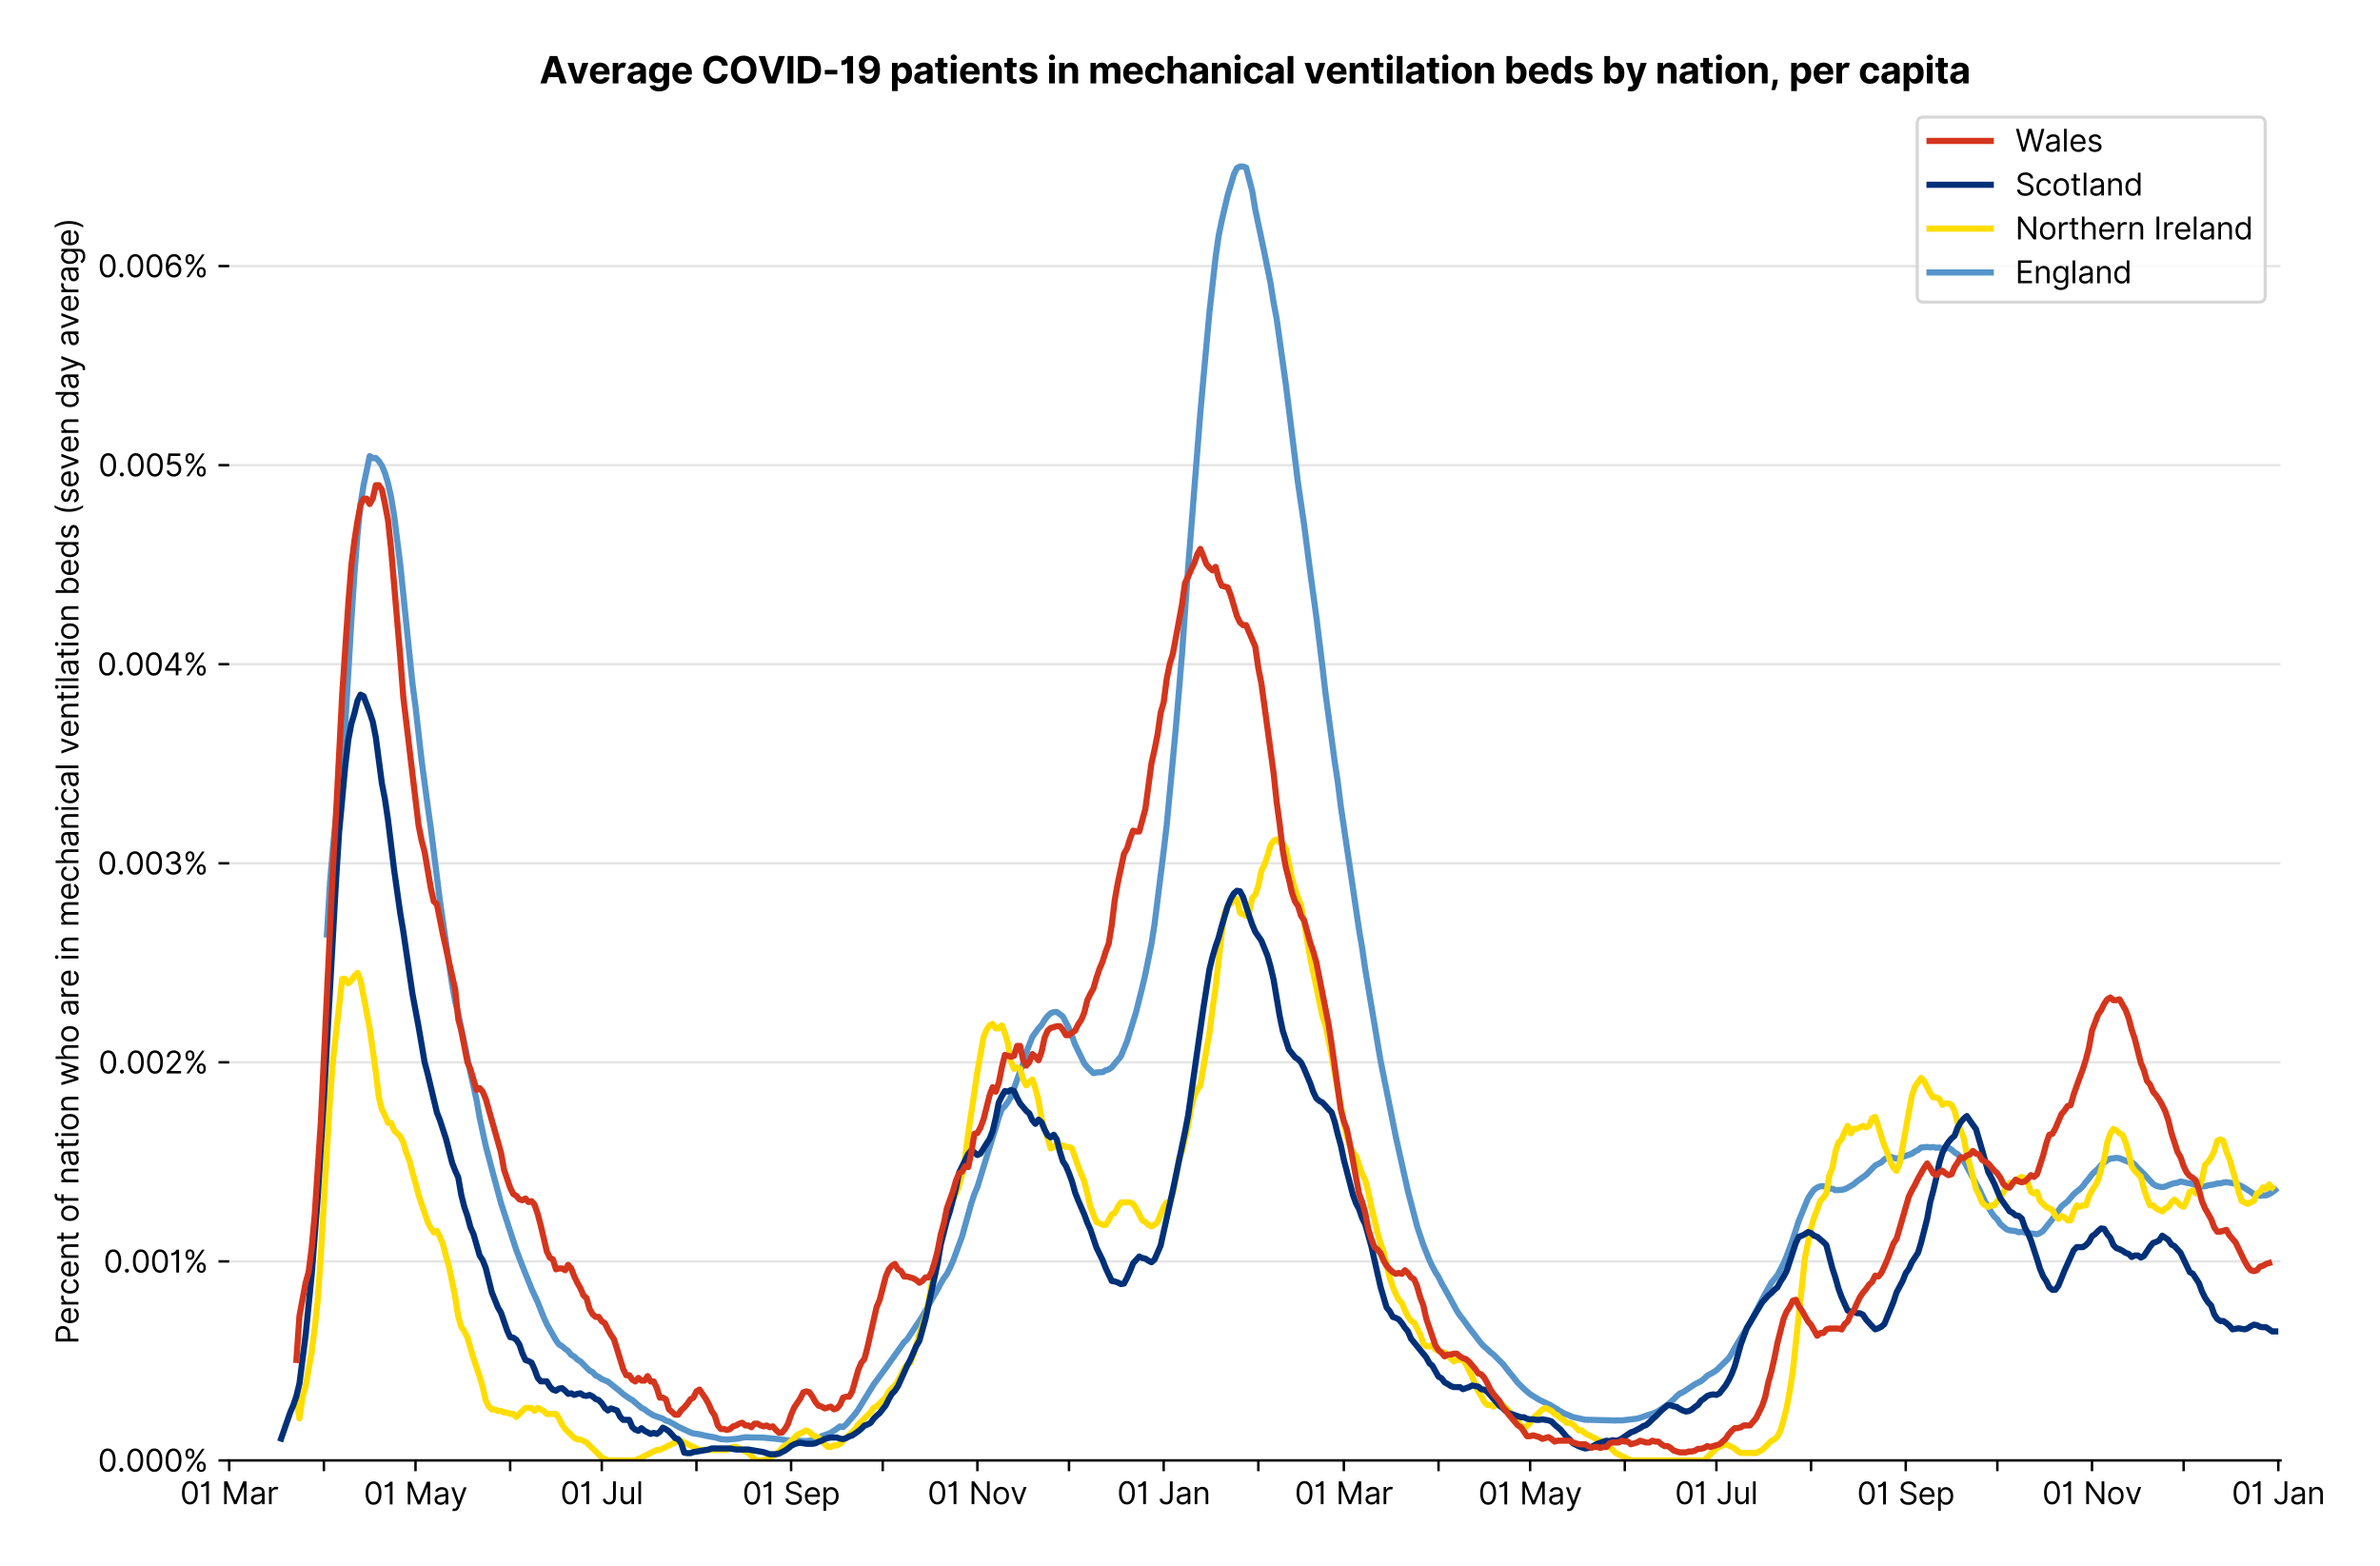 <?xml version="1.0" encoding="utf-8" standalone="no"?>
<!DOCTYPE svg PUBLIC "-//W3C//DTD SVG 1.1//EN"
  "http://www.w3.org/Graphics/SVG/1.1/DTD/svg11.dtd">
<svg xmlns:xlink="http://www.w3.org/1999/xlink" viewBox="0 0 776.907 511.234" xmlns="http://www.w3.org/2000/svg" version="1.1">
 <defs>
  <style type="text/css">*{stroke-linejoin: round; stroke-linecap: butt}</style>
 </defs>
 <g id="figure_1">
  <g id="patch_1">
   <path d="M 0 511.234 
L 776.907 511.234 
L 776.907 0 
L 0 0 
z
" style="fill: #ffffff"/>
  </g>
  <g id="axes_1">
   <g id="patch_2">
    <path d="M 74.825 476.745 
L 744.425 476.745 
L 744.425 33.225 
L 74.825 33.225 
z
" style="fill: #ffffff"/>
   </g>
   <g id="matplotlib.axis_1">
    <g id="xtick_1">
     <g id="line2d_1">
      <defs>
       <path id="mbe6e8e4c6b" d="M 0 0 
L 0 3.5 
" style="stroke: #000000; stroke-width: 0.8"/>
      </defs>
      <g>
       <use xlink:href="#mbe6e8e4c6b" x="74.825" y="476.745" style="stroke: #000000; stroke-width: 0.8"/>
      </g>
     </g>
     <g id="text_1">
      <!-- 01 Mar -->
      <g transform="translate(58.788 491.018)scale(0.1 -0.1)">
       <defs>
        <path id="Inter-Regular-30" d="M 2000 -64 
Q 1230 -64 806 561 
Q 382 1186 382 2327 
Q 382 3459 809 4088 
Q 1236 4718 2000 4718 
Q 2764 4718 3191 4088 
Q 3618 3459 3618 2327 
Q 3618 1186 3194 561 
Q 2771 -64 2000 -64 
z
M 2000 436 
Q 2509 436 2791 927 
Q 3073 1418 3073 2327 
Q 3073 3234 2789 3730 
Q 2505 4227 2000 4227 
Q 1496 4227 1211 3730 
Q 927 3234 927 2327 
Q 927 1418 1210 927 
Q 1493 436 2000 436 
z
" transform="scale(0.016)"/>
        <path id="Inter-Regular-31" d="M 1973 4655 
L 1973 0 
L 1409 0 
L 1409 3836 
L 1373 3836 
Q 1341 3773 1209 3692 
Q 1077 3611 868 3551 
Q 659 3491 391 3491 
L 391 3964 
Q 661 3964 859 4061 
Q 1057 4159 1190 4291 
Q 1323 4423 1392 4529 
Q 1461 4636 1473 4655 
L 1973 4655 
z
" transform="scale(0.016)"/>
        <path id="Inter-Regular-20" transform="scale(0.016)"/>
        <path id="Inter-Regular-4d" d="M 564 4655 
L 1236 4655 
L 2818 791 
L 2873 791 
L 4455 4655 
L 5127 4655 
L 5127 0 
L 4600 0 
L 4600 3536 
L 4555 3536 
L 3100 0 
L 2591 0 
L 1136 3536 
L 1091 3536 
L 1091 0 
L 564 0 
L 564 4655 
z
" transform="scale(0.016)"/>
        <path id="Inter-Regular-61" d="M 1518 -82 
Q 1186 -82 916 44 
Q 646 170 486 410 
Q 327 650 327 991 
Q 327 1291 445 1478 
Q 564 1666 761 1773 
Q 959 1880 1199 1933 
Q 1439 1986 1682 2018 
Q 2000 2059 2199 2080 
Q 2398 2102 2490 2154 
Q 2582 2207 2582 2336 
L 2582 2355 
Q 2582 2691 2399 2877 
Q 2216 3064 1846 3064 
Q 1461 3064 1243 2895 
Q 1025 2727 936 2536 
L 427 2718 
Q 564 3036 792 3214 
Q 1021 3393 1292 3464 
Q 1564 3536 1827 3536 
Q 1996 3536 2215 3496 
Q 2434 3457 2640 3334 
Q 2846 3211 2982 2963 
Q 3118 2716 3118 2300 
L 3118 0 
L 2582 0 
L 2582 473 
L 2555 473 
Q 2500 359 2373 229 
Q 2246 100 2034 9 
Q 1823 -82 1518 -82 
z
M 1600 400 
Q 1918 400 2137 525 
Q 2357 650 2469 847 
Q 2582 1045 2582 1264 
L 2582 1755 
Q 2548 1714 2433 1681 
Q 2318 1648 2169 1624 
Q 2021 1600 1881 1583 
Q 1741 1566 1655 1555 
Q 1446 1527 1265 1467 
Q 1084 1407 974 1287 
Q 864 1168 864 964 
Q 864 684 1072 542 
Q 1280 400 1600 400 
z
" transform="scale(0.016)"/>
        <path id="Inter-Regular-72" d="M 491 0 
L 491 3491 
L 1009 3491 
L 1009 2964 
L 1046 2964 
Q 1139 3223 1389 3384 
Q 1639 3545 1955 3545 
Q 2100 3545 2209 3511 
Q 2318 3477 2400 3418 
L 2218 2964 
Q 2161 2993 2085 3010 
Q 2009 3027 1909 3027 
Q 1527 3027 1277 2794 
Q 1027 2561 1027 2209 
L 1027 0 
L 491 0 
z
" transform="scale(0.016)"/>
       </defs>
       <use xlink:href="#Inter-Regular-30"/>
       <use xlink:href="#Inter-Regular-31" x="62.5"/>
       <use xlink:href="#Inter-Regular-20" x="106.676"/>
       <use xlink:href="#Inter-Regular-4d" x="134.801"/>
       <use xlink:href="#Inter-Regular-61" x="225.994"/>
       <use xlink:href="#Inter-Regular-72" x="282.386"/>
      </g>
     </g>
    </g>
    <g id="xtick_2">
     <g id="line2d_2">
      <g>
       <use xlink:href="#mbe6e8e4c6b" x="105.727" y="476.745" style="stroke: #000000; stroke-width: 0.8"/>
      </g>
     </g>
    </g>
    <g id="xtick_3">
     <g id="line2d_3">
      <g>
       <use xlink:href="#mbe6e8e4c6b" x="135.632" y="476.745" style="stroke: #000000; stroke-width: 0.8"/>
      </g>
     </g>
     <g id="text_2">
      <!-- 01 May -->
      <g transform="translate(118.729 491.117)scale(0.1 -0.1)">
       <defs>
        <path id="Inter-Regular-79" d="M 818 -1355 
Q 682 -1355 575 -1333 
Q 468 -1311 427 -1291 
L 564 -818 
Q 857 -893 1053 -814 
Q 1250 -736 1391 -345 
L 1509 -18 
L 218 3491 
L 800 3491 
L 1764 709 
L 1800 709 
L 2764 3491 
L 3346 3491 
L 1846 -564 
Q 1550 -1355 818 -1355 
z
" transform="scale(0.016)"/>
       </defs>
       <use xlink:href="#Inter-Regular-30"/>
       <use xlink:href="#Inter-Regular-31" x="62.5"/>
       <use xlink:href="#Inter-Regular-20" x="106.676"/>
       <use xlink:href="#Inter-Regular-4d" x="134.801"/>
       <use xlink:href="#Inter-Regular-61" x="225.994"/>
       <use xlink:href="#Inter-Regular-79" x="282.386"/>
      </g>
     </g>
    </g>
    <g id="xtick_4">
     <g id="line2d_4">
      <g>
       <use xlink:href="#mbe6e8e4c6b" x="166.535" y="476.745" style="stroke: #000000; stroke-width: 0.8"/>
      </g>
     </g>
    </g>
    <g id="xtick_5">
     <g id="line2d_5">
      <g>
       <use xlink:href="#mbe6e8e4c6b" x="196.44" y="476.745" style="stroke: #000000; stroke-width: 0.8"/>
      </g>
     </g>
     <g id="text_3">
      <!-- 01 Jul -->
      <g transform="translate(182.896 491.018)scale(0.1 -0.1)">
       <defs>
        <path id="Inter-Regular-4a" d="M 2346 4655 
L 2909 4655 
L 2909 1327 
Q 2909 657 2549 296 
Q 2189 -64 1582 -64 
Q 1200 -64 902 76 
Q 605 216 434 475 
Q 264 734 264 1091 
L 818 1091 
Q 818 795 1034 615 
Q 1250 436 1582 436 
Q 1948 436 2147 664 
Q 2346 893 2346 1327 
L 2346 4655 
z
" transform="scale(0.016)"/>
        <path id="Inter-Regular-75" d="M 2691 1427 
L 2691 3491 
L 3227 3491 
L 3227 0 
L 2691 0 
L 2691 591 
L 2655 591 
Q 2532 325 2273 140 
Q 2014 -45 1618 -45 
Q 1127 -45 809 280 
Q 491 605 491 1273 
L 491 3491 
L 1027 3491 
L 1027 1309 
Q 1027 927 1242 700 
Q 1457 473 1791 473 
Q 1991 473 2199 575 
Q 2407 677 2549 888 
Q 2691 1100 2691 1427 
z
" transform="scale(0.016)"/>
        <path id="Inter-Regular-6c" d="M 1027 4655 
L 1027 0 
L 491 0 
L 491 4655 
L 1027 4655 
z
" transform="scale(0.016)"/>
       </defs>
       <use xlink:href="#Inter-Regular-30"/>
       <use xlink:href="#Inter-Regular-31" x="62.5"/>
       <use xlink:href="#Inter-Regular-20" x="106.676"/>
       <use xlink:href="#Inter-Regular-4a" x="134.801"/>
       <use xlink:href="#Inter-Regular-75" x="189.063"/>
       <use xlink:href="#Inter-Regular-6c" x="247.159"/>
      </g>
     </g>
    </g>
    <g id="xtick_6">
     <g id="line2d_6">
      <g>
       <use xlink:href="#mbe6e8e4c6b" x="227.342" y="476.745" style="stroke: #000000; stroke-width: 0.8"/>
      </g>
     </g>
    </g>
    <g id="xtick_7">
     <g id="line2d_7">
      <g>
       <use xlink:href="#mbe6e8e4c6b" x="258.244" y="476.745" style="stroke: #000000; stroke-width: 0.8"/>
      </g>
     </g>
     <g id="text_4">
      <!-- 01 Sep -->
      <g transform="translate(242.357 491.117)scale(0.1 -0.1)">
       <defs>
        <path id="Inter-Regular-53" d="M 3109 3491 
Q 3068 3836 2777 4027 
Q 2486 4218 2064 4218 
Q 1600 4218 1318 3999 
Q 1036 3780 1036 3445 
Q 1036 3195 1189 3042 
Q 1343 2889 1553 2803 
Q 1764 2718 1936 2673 
L 2409 2545 
Q 2591 2498 2815 2414 
Q 3039 2330 3244 2185 
Q 3450 2041 3584 1816 
Q 3718 1591 3718 1264 
Q 3718 886 3521 581 
Q 3325 277 2949 97 
Q 2573 -82 2036 -82 
Q 1286 -82 845 272 
Q 405 627 364 1200 
L 946 1200 
Q 968 936 1124 764 
Q 1280 593 1519 510 
Q 1759 427 2036 427 
Q 2359 427 2616 533 
Q 2873 639 3023 828 
Q 3173 1018 3173 1273 
Q 3173 1505 3043 1650 
Q 2914 1795 2702 1886 
Q 2491 1977 2246 2045 
L 1673 2209 
Q 1127 2366 809 2657 
Q 491 2948 491 3418 
Q 491 3809 703 4101 
Q 916 4393 1276 4555 
Q 1636 4718 2082 4718 
Q 2532 4718 2882 4558 
Q 3232 4398 3437 4120 
Q 3643 3843 3655 3491 
L 3109 3491 
z
" transform="scale(0.016)"/>
        <path id="Inter-Regular-65" d="M 1955 -73 
Q 1450 -73 1085 151 
Q 721 375 524 778 
Q 327 1182 327 1718 
Q 327 2255 524 2665 
Q 721 3075 1074 3305 
Q 1427 3536 1900 3536 
Q 2173 3536 2439 3445 
Q 2705 3355 2923 3151 
Q 3141 2948 3270 2614 
Q 3400 2280 3400 1791 
L 3400 1564 
L 866 1564 
Q 884 1005 1183 707 
Q 1482 409 1955 409 
Q 2271 409 2498 545 
Q 2725 682 2827 955 
L 3346 809 
Q 3223 414 2854 170 
Q 2486 -73 1955 -73 
z
M 866 2027 
L 2855 2027 
Q 2855 2470 2595 2762 
Q 2336 3055 1900 3055 
Q 1593 3055 1368 2911 
Q 1143 2768 1013 2533 
Q 884 2298 866 2027 
z
" transform="scale(0.016)"/>
        <path id="Inter-Regular-70" d="M 491 -1309 
L 491 3491 
L 1009 3491 
L 1009 2936 
L 1073 2936 
Q 1132 3027 1237 3169 
Q 1343 3311 1542 3423 
Q 1741 3536 2082 3536 
Q 2523 3536 2859 3315 
Q 3196 3095 3384 2690 
Q 3573 2286 3573 1736 
Q 3573 1182 3384 776 
Q 3196 370 2861 148 
Q 2527 -73 2091 -73 
Q 1755 -73 1552 39 
Q 1350 152 1241 296 
Q 1132 441 1073 536 
L 1027 536 
L 1027 -1309 
L 491 -1309 
z
M 1018 1745 
Q 1018 1152 1276 780 
Q 1534 409 2018 409 
Q 2355 409 2581 587 
Q 2807 766 2921 1069 
Q 3036 1373 3036 1745 
Q 3036 2114 2923 2410 
Q 2811 2707 2585 2881 
Q 2359 3055 2018 3055 
Q 1527 3055 1272 2693 
Q 1018 2332 1018 1745 
z
" transform="scale(0.016)"/>
       </defs>
       <use xlink:href="#Inter-Regular-30"/>
       <use xlink:href="#Inter-Regular-31" x="62.5"/>
       <use xlink:href="#Inter-Regular-20" x="106.676"/>
       <use xlink:href="#Inter-Regular-53" x="134.801"/>
       <use xlink:href="#Inter-Regular-65" x="198.58"/>
       <use xlink:href="#Inter-Regular-70" x="256.818"/>
      </g>
     </g>
    </g>
    <g id="xtick_8">
     <g id="line2d_8">
      <g>
       <use xlink:href="#mbe6e8e4c6b" x="288.15" y="476.745" style="stroke: #000000; stroke-width: 0.8"/>
      </g>
     </g>
    </g>
    <g id="xtick_9">
     <g id="line2d_9">
      <g>
       <use xlink:href="#mbe6e8e4c6b" x="319.052" y="476.745" style="stroke: #000000; stroke-width: 0.8"/>
      </g>
     </g>
     <g id="text_5">
      <!-- 01 Nov -->
      <g transform="translate(302.781 491.018)scale(0.1 -0.1)">
       <defs>
        <path id="Inter-Regular-4e" d="M 4255 4655 
L 4255 0 
L 3709 0 
L 1173 3655 
L 1127 3655 
L 1127 0 
L 564 0 
L 564 4655 
L 1109 4655 
L 3655 991 
L 3700 991 
L 3700 4655 
L 4255 4655 
z
" transform="scale(0.016)"/>
        <path id="Inter-Regular-6f" d="M 1909 -73 
Q 1436 -73 1080 152 
Q 725 377 526 781 
Q 327 1186 327 1727 
Q 327 2273 526 2679 
Q 725 3086 1080 3311 
Q 1436 3536 1909 3536 
Q 2382 3536 2737 3311 
Q 3093 3086 3292 2679 
Q 3491 2273 3491 1727 
Q 3491 1186 3292 781 
Q 3093 377 2737 152 
Q 2382 -73 1909 -73 
z
M 1909 409 
Q 2268 409 2500 593 
Q 2732 777 2843 1077 
Q 2955 1377 2955 1727 
Q 2955 2077 2843 2379 
Q 2732 2682 2500 2868 
Q 2268 3055 1909 3055 
Q 1550 3055 1318 2868 
Q 1086 2682 975 2379 
Q 864 2077 864 1727 
Q 864 1377 975 1077 
Q 1086 777 1318 593 
Q 1550 409 1909 409 
z
" transform="scale(0.016)"/>
        <path id="Inter-Regular-76" d="M 3346 3491 
L 2055 0 
L 1509 0 
L 218 3491 
L 800 3491 
L 1764 709 
L 1800 709 
L 2764 3491 
L 3346 3491 
z
" transform="scale(0.016)"/>
       </defs>
       <use xlink:href="#Inter-Regular-30"/>
       <use xlink:href="#Inter-Regular-31" x="62.5"/>
       <use xlink:href="#Inter-Regular-20" x="106.676"/>
       <use xlink:href="#Inter-Regular-4e" x="134.801"/>
       <use xlink:href="#Inter-Regular-6f" x="210.085"/>
       <use xlink:href="#Inter-Regular-76" x="269.744"/>
      </g>
     </g>
    </g>
    <g id="xtick_10">
     <g id="line2d_10">
      <g>
       <use xlink:href="#mbe6e8e4c6b" x="348.957" y="476.745" style="stroke: #000000; stroke-width: 0.8"/>
      </g>
     </g>
    </g>
    <g id="xtick_11">
     <g id="line2d_11">
      <g>
       <use xlink:href="#mbe6e8e4c6b" x="379.859" y="476.745" style="stroke: #000000; stroke-width: 0.8"/>
      </g>
     </g>
     <g id="text_6">
      <!-- 01 Jan -->
      <g transform="translate(364.66 491.018)scale(0.1 -0.1)">
       <defs>
        <path id="Inter-Regular-6e" d="M 1027 2100 
L 1027 0 
L 491 0 
L 491 3491 
L 1009 3491 
L 1009 2945 
L 1055 2945 
Q 1177 3211 1427 3373 
Q 1677 3536 2073 3536 
Q 2602 3536 2928 3211 
Q 3255 2886 3255 2218 
L 3255 0 
L 2718 0 
L 2718 2182 
Q 2718 2593 2504 2824 
Q 2291 3055 1918 3055 
Q 1534 3055 1280 2806 
Q 1027 2557 1027 2100 
z
" transform="scale(0.016)"/>
       </defs>
       <use xlink:href="#Inter-Regular-30"/>
       <use xlink:href="#Inter-Regular-31" x="62.5"/>
       <use xlink:href="#Inter-Regular-20" x="106.676"/>
       <use xlink:href="#Inter-Regular-4a" x="134.801"/>
       <use xlink:href="#Inter-Regular-61" x="189.063"/>
       <use xlink:href="#Inter-Regular-6e" x="245.455"/>
      </g>
     </g>
    </g>
    <g id="xtick_12">
     <g id="line2d_12">
      <g>
       <use xlink:href="#mbe6e8e4c6b" x="410.761" y="476.745" style="stroke: #000000; stroke-width: 0.8"/>
      </g>
     </g>
    </g>
    <g id="xtick_13">
     <g id="line2d_13">
      <g>
       <use xlink:href="#mbe6e8e4c6b" x="438.673" y="476.745" style="stroke: #000000; stroke-width: 0.8"/>
      </g>
     </g>
     <g id="text_7">
      <!-- 01 Mar -->
      <g transform="translate(422.636 491.018)scale(0.1 -0.1)">
       <use xlink:href="#Inter-Regular-30"/>
       <use xlink:href="#Inter-Regular-31" x="62.5"/>
       <use xlink:href="#Inter-Regular-20" x="106.676"/>
       <use xlink:href="#Inter-Regular-4d" x="134.801"/>
       <use xlink:href="#Inter-Regular-61" x="225.994"/>
       <use xlink:href="#Inter-Regular-72" x="282.386"/>
      </g>
     </g>
    </g>
    <g id="xtick_14">
     <g id="line2d_14">
      <g>
       <use xlink:href="#mbe6e8e4c6b" x="469.575" y="476.745" style="stroke: #000000; stroke-width: 0.8"/>
      </g>
     </g>
    </g>
    <g id="xtick_15">
     <g id="line2d_15">
      <g>
       <use xlink:href="#mbe6e8e4c6b" x="499.481" y="476.745" style="stroke: #000000; stroke-width: 0.8"/>
      </g>
     </g>
     <g id="text_8">
      <!-- 01 May -->
      <g transform="translate(482.577 491.117)scale(0.1 -0.1)">
       <use xlink:href="#Inter-Regular-30"/>
       <use xlink:href="#Inter-Regular-31" x="62.5"/>
       <use xlink:href="#Inter-Regular-20" x="106.676"/>
       <use xlink:href="#Inter-Regular-4d" x="134.801"/>
       <use xlink:href="#Inter-Regular-61" x="225.994"/>
       <use xlink:href="#Inter-Regular-79" x="282.386"/>
      </g>
     </g>
    </g>
    <g id="xtick_16">
     <g id="line2d_16">
      <g>
       <use xlink:href="#mbe6e8e4c6b" x="530.383" y="476.745" style="stroke: #000000; stroke-width: 0.8"/>
      </g>
     </g>
    </g>
    <g id="xtick_17">
     <g id="line2d_17">
      <g>
       <use xlink:href="#mbe6e8e4c6b" x="560.288" y="476.745" style="stroke: #000000; stroke-width: 0.8"/>
      </g>
     </g>
     <g id="text_9">
      <!-- 01 Jul -->
      <g transform="translate(546.744 491.018)scale(0.1 -0.1)">
       <use xlink:href="#Inter-Regular-30"/>
       <use xlink:href="#Inter-Regular-31" x="62.5"/>
       <use xlink:href="#Inter-Regular-20" x="106.676"/>
       <use xlink:href="#Inter-Regular-4a" x="134.801"/>
       <use xlink:href="#Inter-Regular-75" x="189.063"/>
       <use xlink:href="#Inter-Regular-6c" x="247.159"/>
      </g>
     </g>
    </g>
    <g id="xtick_18">
     <g id="line2d_18">
      <g>
       <use xlink:href="#mbe6e8e4c6b" x="591.19" y="476.745" style="stroke: #000000; stroke-width: 0.8"/>
      </g>
     </g>
    </g>
    <g id="xtick_19">
     <g id="line2d_19">
      <g>
       <use xlink:href="#mbe6e8e4c6b" x="622.092" y="476.745" style="stroke: #000000; stroke-width: 0.8"/>
      </g>
     </g>
     <g id="text_10">
      <!-- 01 Sep -->
      <g transform="translate(606.205 491.117)scale(0.1 -0.1)">
       <use xlink:href="#Inter-Regular-30"/>
       <use xlink:href="#Inter-Regular-31" x="62.5"/>
       <use xlink:href="#Inter-Regular-20" x="106.676"/>
       <use xlink:href="#Inter-Regular-53" x="134.801"/>
       <use xlink:href="#Inter-Regular-65" x="198.58"/>
       <use xlink:href="#Inter-Regular-70" x="256.818"/>
      </g>
     </g>
    </g>
    <g id="xtick_20">
     <g id="line2d_20">
      <g>
       <use xlink:href="#mbe6e8e4c6b" x="651.998" y="476.745" style="stroke: #000000; stroke-width: 0.8"/>
      </g>
     </g>
    </g>
    <g id="xtick_21">
     <g id="line2d_21">
      <g>
       <use xlink:href="#mbe6e8e4c6b" x="682.9" y="476.745" style="stroke: #000000; stroke-width: 0.8"/>
      </g>
     </g>
     <g id="text_11">
      <!-- 01 Nov -->
      <g transform="translate(666.629 491.018)scale(0.1 -0.1)">
       <use xlink:href="#Inter-Regular-30"/>
       <use xlink:href="#Inter-Regular-31" x="62.5"/>
       <use xlink:href="#Inter-Regular-20" x="106.676"/>
       <use xlink:href="#Inter-Regular-4e" x="134.801"/>
       <use xlink:href="#Inter-Regular-6f" x="210.085"/>
       <use xlink:href="#Inter-Regular-76" x="269.744"/>
      </g>
     </g>
    </g>
    <g id="xtick_22">
     <g id="line2d_22">
      <g>
       <use xlink:href="#mbe6e8e4c6b" x="712.805" y="476.745" style="stroke: #000000; stroke-width: 0.8"/>
      </g>
     </g>
    </g>
    <g id="xtick_23">
     <g id="line2d_23">
      <g>
       <use xlink:href="#mbe6e8e4c6b" x="743.707" y="476.745" style="stroke: #000000; stroke-width: 0.8"/>
      </g>
     </g>
     <g id="text_12">
      <!-- 01 Jan -->
      <g transform="translate(728.508 491.018)scale(0.1 -0.1)">
       <use xlink:href="#Inter-Regular-30"/>
       <use xlink:href="#Inter-Regular-31" x="62.5"/>
       <use xlink:href="#Inter-Regular-20" x="106.676"/>
       <use xlink:href="#Inter-Regular-4a" x="134.801"/>
       <use xlink:href="#Inter-Regular-61" x="189.063"/>
       <use xlink:href="#Inter-Regular-6e" x="245.455"/>
      </g>
     </g>
    </g>
   </g>
   <g id="matplotlib.axis_2">
    <g id="ytick_1">
     <g id="line2d_24">
      <path d="M 74.825 476.745 
L 744.425 476.745 
" clip-path="url(#paf965bf150)" style="fill: none; stroke: #e5e5e5; stroke-width: 0.8; stroke-linecap: square"/>
     </g>
     <g id="line2d_25">
      <defs>
       <path id="m380fdb31f3" d="M 0 0 
L -3.5 0 
" style="stroke: #000000; stroke-width: 0.8"/>
      </defs>
      <g>
       <use xlink:href="#m380fdb31f3" x="74.825" y="476.745" style="stroke: #000000; stroke-width: 0.8"/>
      </g>
     </g>
     <g id="text_13">
      <!-- 0.000% -->
      <g transform="translate(31.944 480.382)scale(0.1 -0.1)">
       <defs>
        <path id="Inter-Regular-2e" d="M 882 -36 
Q 714 -36 593 84 
Q 473 205 473 373 
Q 473 541 593 661 
Q 714 782 882 782 
Q 1050 782 1170 661 
Q 1291 541 1291 373 
Q 1291 205 1170 84 
Q 1050 -36 882 -36 
z
" transform="scale(0.016)"/>
        <path id="Inter-Regular-25" d="M 2855 873 
L 2855 1118 
Q 2855 1373 2960 1585 
Q 3066 1798 3269 1926 
Q 3473 2055 3764 2055 
Q 4059 2055 4259 1926 
Q 4459 1798 4561 1585 
Q 4664 1373 4664 1118 
L 4664 873 
Q 4664 618 4560 405 
Q 4457 193 4256 64 
Q 4055 -64 3764 -64 
Q 3468 -64 3266 64 
Q 3064 193 2959 405 
Q 2855 618 2855 873 
z
M 536 3536 
L 536 3782 
Q 536 4036 642 4248 
Q 748 4461 951 4589 
Q 1155 4718 1446 4718 
Q 1741 4718 1941 4589 
Q 2141 4461 2243 4248 
Q 2346 4036 2346 3782 
L 2346 3536 
Q 2346 3282 2242 3069 
Q 2139 2857 1937 2728 
Q 1736 2600 1446 2600 
Q 1150 2600 948 2728 
Q 746 2857 641 3069 
Q 536 3282 536 3536 
z
M 709 0 
L 3909 4655 
L 4427 4655 
L 1227 0 
L 709 0 
z
M 3318 1118 
L 3318 873 
Q 3318 661 3418 494 
Q 3518 327 3764 327 
Q 4002 327 4101 494 
Q 4200 661 4200 873 
L 4200 1118 
Q 4200 1330 4104 1497 
Q 4009 1664 3764 1664 
Q 3525 1664 3421 1497 
Q 3318 1330 3318 1118 
z
M 1000 3782 
L 1000 3536 
Q 1000 3325 1100 3158 
Q 1200 2991 1446 2991 
Q 1684 2991 1783 3158 
Q 1882 3325 1882 3536 
L 1882 3782 
Q 1882 3993 1786 4160 
Q 1691 4327 1446 4327 
Q 1207 4327 1103 4160 
Q 1000 3993 1000 3782 
z
" transform="scale(0.016)"/>
       </defs>
       <use xlink:href="#Inter-Regular-30"/>
       <use xlink:href="#Inter-Regular-2e" x="62.5"/>
       <use xlink:href="#Inter-Regular-30" x="90.057"/>
       <use xlink:href="#Inter-Regular-30" x="152.557"/>
       <use xlink:href="#Inter-Regular-30" x="215.057"/>
       <use xlink:href="#Inter-Regular-25" x="277.557"/>
      </g>
     </g>
    </g>
    <g id="ytick_2">
     <g id="line2d_26">
      <path d="M 74.825 411.765 
L 744.425 411.765 
" clip-path="url(#paf965bf150)" style="fill: none; stroke: #e5e5e5; stroke-width: 0.8; stroke-linecap: square"/>
     </g>
     <g id="line2d_27">
      <g>
       <use xlink:href="#m380fdb31f3" x="74.825" y="411.765" style="stroke: #000000; stroke-width: 0.8"/>
      </g>
     </g>
     <g id="text_14">
      <!-- 0.001% -->
      <g transform="translate(33.777 415.401)scale(0.1 -0.1)">
       <use xlink:href="#Inter-Regular-30"/>
       <use xlink:href="#Inter-Regular-2e" x="62.5"/>
       <use xlink:href="#Inter-Regular-30" x="90.057"/>
       <use xlink:href="#Inter-Regular-30" x="152.557"/>
       <use xlink:href="#Inter-Regular-31" x="215.057"/>
       <use xlink:href="#Inter-Regular-25" x="259.233"/>
      </g>
     </g>
    </g>
    <g id="ytick_3">
     <g id="line2d_28">
      <path d="M 74.825 346.784 
L 744.425 346.784 
" clip-path="url(#paf965bf150)" style="fill: none; stroke: #e5e5e5; stroke-width: 0.8; stroke-linecap: square"/>
     </g>
     <g id="line2d_29">
      <g>
       <use xlink:href="#m380fdb31f3" x="74.825" y="346.784" style="stroke: #000000; stroke-width: 0.8"/>
      </g>
     </g>
     <g id="text_15">
      <!-- 0.002% -->
      <g transform="translate(32.142 350.421)scale(0.1 -0.1)">
       <defs>
        <path id="Inter-Regular-32" d="M 482 0 
L 482 409 
L 2018 2091 
Q 2289 2386 2464 2605 
Q 2639 2825 2724 3019 
Q 2809 3214 2809 3427 
Q 2809 3795 2553 4011 
Q 2298 4227 1918 4227 
Q 1514 4227 1275 3985 
Q 1036 3743 1036 3345 
L 500 3345 
Q 500 3755 688 4064 
Q 877 4373 1203 4545 
Q 1530 4718 1936 4718 
Q 2346 4718 2661 4545 
Q 2977 4373 3156 4079 
Q 3336 3786 3336 3427 
Q 3336 3170 3244 2926 
Q 3152 2682 2926 2383 
Q 2700 2084 2300 1655 
L 1255 536 
L 1255 500 
L 3418 500 
L 3418 0 
L 482 0 
z
" transform="scale(0.016)"/>
       </defs>
       <use xlink:href="#Inter-Regular-30"/>
       <use xlink:href="#Inter-Regular-2e" x="62.5"/>
       <use xlink:href="#Inter-Regular-30" x="90.057"/>
       <use xlink:href="#Inter-Regular-30" x="152.557"/>
       <use xlink:href="#Inter-Regular-32" x="215.057"/>
       <use xlink:href="#Inter-Regular-25" x="275.568"/>
      </g>
     </g>
    </g>
    <g id="ytick_4">
     <g id="line2d_30">
      <path d="M 74.825 281.804 
L 744.425 281.804 
" clip-path="url(#paf965bf150)" style="fill: none; stroke: #e5e5e5; stroke-width: 0.8; stroke-linecap: square"/>
     </g>
     <g id="line2d_31">
      <g>
       <use xlink:href="#m380fdb31f3" x="74.825" y="281.804" style="stroke: #000000; stroke-width: 0.8"/>
      </g>
     </g>
     <g id="text_16">
      <!-- 0.003% -->
      <g transform="translate(31.83 285.441)scale(0.1 -0.1)">
       <defs>
        <path id="Inter-Regular-33" d="M 2055 -64 
Q 1605 -64 1253 90 
Q 902 245 696 521 
Q 491 798 473 1164 
L 1046 1164 
Q 1071 827 1356 631 
Q 1641 436 2046 436 
Q 2493 436 2783 664 
Q 3073 893 3073 1264 
Q 3073 1650 2787 1893 
Q 2502 2136 1973 2136 
L 1600 2136 
L 1600 2636 
L 1973 2636 
Q 2386 2636 2647 2856 
Q 2909 3077 2909 3445 
Q 2909 3798 2679 4012 
Q 2450 4227 2064 4227 
Q 1823 4227 1610 4139 
Q 1398 4052 1264 3887 
Q 1130 3723 1118 3491 
L 573 3491 
Q 586 3857 793 4133 
Q 1000 4409 1335 4563 
Q 1671 4718 2073 4718 
Q 2505 4718 2814 4544 
Q 3123 4370 3289 4086 
Q 3455 3802 3455 3473 
Q 3455 3080 3249 2802 
Q 3043 2525 2691 2418 
L 2691 2382 
Q 3132 2309 3379 2008 
Q 3627 1707 3627 1264 
Q 3627 884 3421 583 
Q 3216 282 2861 109 
Q 2507 -64 2055 -64 
z
" transform="scale(0.016)"/>
       </defs>
       <use xlink:href="#Inter-Regular-30"/>
       <use xlink:href="#Inter-Regular-2e" x="62.5"/>
       <use xlink:href="#Inter-Regular-30" x="90.057"/>
       <use xlink:href="#Inter-Regular-30" x="152.557"/>
       <use xlink:href="#Inter-Regular-33" x="215.057"/>
       <use xlink:href="#Inter-Regular-25" x="278.693"/>
      </g>
     </g>
    </g>
    <g id="ytick_5">
     <g id="line2d_32">
      <path d="M 74.825 216.824 
L 744.425 216.824 
" clip-path="url(#paf965bf150)" style="fill: none; stroke: #e5e5e5; stroke-width: 0.8; stroke-linecap: square"/>
     </g>
     <g id="line2d_33">
      <g>
       <use xlink:href="#m380fdb31f3" x="74.825" y="216.824" style="stroke: #000000; stroke-width: 0.8"/>
      </g>
     </g>
     <g id="text_17">
      <!-- 0.004% -->
      <g transform="translate(31.773 220.46)scale(0.1 -0.1)">
       <defs>
        <path id="Inter-Regular-34" d="M 373 955 
L 373 1418 
L 2418 4655 
L 3100 4655 
L 3100 1455 
L 3736 1455 
L 3736 955 
L 3100 955 
L 3100 0 
L 2564 0 
L 2564 955 
L 373 955 
z
M 2564 1455 
L 2564 3936 
L 2527 3936 
L 982 1491 
L 982 1455 
L 2564 1455 
z
" transform="scale(0.016)"/>
       </defs>
       <use xlink:href="#Inter-Regular-30"/>
       <use xlink:href="#Inter-Regular-2e" x="62.5"/>
       <use xlink:href="#Inter-Regular-30" x="90.057"/>
       <use xlink:href="#Inter-Regular-30" x="152.557"/>
       <use xlink:href="#Inter-Regular-34" x="215.057"/>
       <use xlink:href="#Inter-Regular-25" x="279.261"/>
      </g>
     </g>
    </g>
    <g id="ytick_6">
     <g id="line2d_34">
      <path d="M 74.825 151.843 
L 744.425 151.843 
" clip-path="url(#paf965bf150)" style="fill: none; stroke: #e5e5e5; stroke-width: 0.8; stroke-linecap: square"/>
     </g>
     <g id="line2d_35">
      <g>
       <use xlink:href="#m380fdb31f3" x="74.825" y="151.843" style="stroke: #000000; stroke-width: 0.8"/>
      </g>
     </g>
     <g id="text_18">
      <!-- 0.005% -->
      <g transform="translate(32.114 155.48)scale(0.1 -0.1)">
       <defs>
        <path id="Inter-Regular-35" d="M 1936 -64 
Q 1536 -64 1216 95 
Q 896 255 702 532 
Q 509 809 491 1164 
L 1036 1164 
Q 1068 848 1324 642 
Q 1580 436 1936 436 
Q 2223 436 2447 570 
Q 2671 705 2799 940 
Q 2927 1175 2927 1473 
Q 2927 1777 2794 2017 
Q 2661 2257 2429 2395 
Q 2198 2534 1900 2536 
Q 1686 2539 1461 2472 
Q 1236 2405 1091 2300 
L 564 2364 
L 846 4655 
L 3264 4655 
L 3264 4155 
L 1318 4155 
L 1155 2782 
L 1182 2782 
Q 1325 2895 1541 2970 
Q 1757 3045 1991 3045 
Q 2418 3045 2753 2842 
Q 3089 2639 3281 2286 
Q 3473 1934 3473 1482 
Q 3473 1036 3274 687 
Q 3075 339 2727 137 
Q 2380 -64 1936 -64 
z
" transform="scale(0.016)"/>
       </defs>
       <use xlink:href="#Inter-Regular-30"/>
       <use xlink:href="#Inter-Regular-2e" x="62.5"/>
       <use xlink:href="#Inter-Regular-30" x="90.057"/>
       <use xlink:href="#Inter-Regular-30" x="152.557"/>
       <use xlink:href="#Inter-Regular-35" x="215.057"/>
       <use xlink:href="#Inter-Regular-25" x="275.852"/>
      </g>
     </g>
    </g>
    <g id="ytick_7">
     <g id="line2d_36">
      <path d="M 74.825 86.863 
L 744.425 86.863 
" clip-path="url(#paf965bf150)" style="fill: none; stroke: #e5e5e5; stroke-width: 0.8; stroke-linecap: square"/>
     </g>
     <g id="line2d_37">
      <g>
       <use xlink:href="#m380fdb31f3" x="74.825" y="86.863" style="stroke: #000000; stroke-width: 0.8"/>
      </g>
     </g>
     <g id="text_19">
      <!-- 0.006% -->
      <g transform="translate(31.958 90.5)scale(0.1 -0.1)">
       <defs>
        <path id="Inter-Regular-36" d="M 2027 -64 
Q 1741 -59 1454 45 
Q 1168 150 932 399 
Q 696 648 552 1074 
Q 409 1500 409 2145 
Q 409 3386 861 4056 
Q 1314 4727 2100 4727 
Q 2686 4727 3073 4384 
Q 3461 4041 3546 3491 
L 2991 3491 
Q 2914 3811 2691 4019 
Q 2468 4227 2100 4227 
Q 1559 4227 1249 3755 
Q 939 3284 936 2427 
L 973 2427 
Q 1164 2716 1461 2880 
Q 1759 3045 2118 3045 
Q 2518 3045 2850 2846 
Q 3182 2648 3382 2299 
Q 3582 1950 3582 1500 
Q 3582 1068 3389 710 
Q 3196 352 2847 142 
Q 2498 -68 2027 -64 
z
M 2027 436 
Q 2314 436 2542 579 
Q 2771 723 2903 964 
Q 3036 1205 3036 1500 
Q 3036 1789 2908 2026 
Q 2780 2264 2556 2404 
Q 2332 2545 2046 2545 
Q 1757 2545 1525 2397 
Q 1293 2250 1157 2010 
Q 1021 1770 1018 1491 
Q 1018 1214 1149 973 
Q 1280 732 1508 584 
Q 1736 436 2027 436 
z
" transform="scale(0.016)"/>
       </defs>
       <use xlink:href="#Inter-Regular-30"/>
       <use xlink:href="#Inter-Regular-2e" x="62.5"/>
       <use xlink:href="#Inter-Regular-30" x="90.057"/>
       <use xlink:href="#Inter-Regular-30" x="152.557"/>
       <use xlink:href="#Inter-Regular-36" x="215.057"/>
       <use xlink:href="#Inter-Regular-25" x="277.415"/>
      </g>
     </g>
    </g>
    <g id="text_20">
     <!-- Percent of nation who are in mechanical ventilation beds (seven day average) -->
     <g transform="translate(25.614 438.816)rotate(-90)scale(0.1 -0.1)">
      <defs>
       <path id="Inter-Regular-50" d="M 564 0 
L 564 4655 
L 2136 4655 
Q 2684 4655 3033 4458 
Q 3382 4261 3550 3927 
Q 3718 3593 3718 3182 
Q 3718 2770 3551 2434 
Q 3384 2098 3036 1899 
Q 2689 1700 2146 1700 
L 1127 1700 
L 1127 0 
L 564 0 
z
M 1127 2200 
L 2127 2200 
Q 2689 2200 2926 2482 
Q 3164 2764 3164 3182 
Q 3164 3602 2925 3878 
Q 2686 4155 2118 4155 
L 1127 4155 
L 1127 2200 
z
" transform="scale(0.016)"/>
       <path id="Inter-Regular-63" d="M 1909 -73 
Q 1418 -73 1063 159 
Q 709 391 518 798 
Q 327 1205 327 1727 
Q 327 2259 524 2667 
Q 721 3075 1074 3305 
Q 1427 3536 1900 3536 
Q 2268 3536 2563 3400 
Q 2859 3264 3047 3018 
Q 3236 2773 3282 2445 
L 2746 2445 
Q 2684 2684 2474 2869 
Q 2264 3055 1909 3055 
Q 1439 3055 1151 2697 
Q 864 2339 864 1745 
Q 864 1139 1148 774 
Q 1432 409 1909 409 
Q 2223 409 2447 570 
Q 2671 732 2746 1018 
L 3282 1018 
Q 3236 709 3058 462 
Q 2880 216 2588 71 
Q 2296 -73 1909 -73 
z
" transform="scale(0.016)"/>
       <path id="Inter-Regular-74" d="M 2009 3491 
L 2009 3036 
L 1264 3036 
L 1264 1000 
Q 1264 773 1331 660 
Q 1398 548 1503 510 
Q 1609 473 1727 473 
Q 1816 473 1873 483 
Q 1930 493 1964 500 
L 2073 18 
Q 2018 -2 1920 -23 
Q 1823 -45 1673 -45 
Q 1446 -45 1228 52 
Q 1011 150 869 350 
Q 727 550 727 855 
L 727 3036 
L 200 3036 
L 200 3491 
L 727 3491 
L 727 4327 
L 1264 4327 
L 1264 3491 
L 2009 3491 
z
" transform="scale(0.016)"/>
       <path id="Inter-Regular-66" d="M 2046 3491 
L 2046 3036 
L 1264 3036 
L 1264 0 
L 727 0 
L 727 3036 
L 164 3036 
L 164 3491 
L 727 3491 
L 727 3973 
Q 727 4273 868 4473 
Q 1009 4673 1234 4773 
Q 1459 4873 1709 4873 
Q 1907 4873 2032 4841 
Q 2157 4809 2218 4782 
L 2064 4318 
Q 2023 4332 1951 4352 
Q 1880 4373 1764 4373 
Q 1498 4373 1381 4239 
Q 1264 4105 1264 3845 
L 1264 3491 
L 2046 3491 
z
" transform="scale(0.016)"/>
       <path id="Inter-Regular-69" d="M 491 0 
L 491 3491 
L 1027 3491 
L 1027 0 
L 491 0 
z
M 764 4073 
Q 607 4073 494 4179 
Q 382 4286 382 4436 
Q 382 4586 494 4693 
Q 607 4800 764 4800 
Q 921 4800 1033 4693 
Q 1146 4586 1146 4436 
Q 1146 4286 1033 4179 
Q 921 4073 764 4073 
z
" transform="scale(0.016)"/>
       <path id="Inter-Regular-77" d="M 1282 0 
L 218 3491 
L 782 3491 
L 1536 818 
L 1573 818 
L 2318 3491 
L 2891 3491 
L 3627 827 
L 3664 827 
L 4418 3491 
L 4982 3491 
L 3918 0 
L 3391 0 
L 2627 2682 
L 2573 2682 
L 1809 0 
L 1282 0 
z
" transform="scale(0.016)"/>
       <path id="Inter-Regular-68" d="M 1027 2100 
L 1027 0 
L 491 0 
L 491 4655 
L 1027 4655 
L 1027 2945 
L 1073 2945 
Q 1196 3216 1442 3376 
Q 1689 3536 2100 3536 
Q 2636 3536 2963 3213 
Q 3291 2891 3291 2218 
L 3291 0 
L 2755 0 
L 2755 2182 
Q 2755 2598 2540 2826 
Q 2325 3055 1946 3055 
Q 1548 3055 1287 2806 
Q 1027 2557 1027 2100 
z
" transform="scale(0.016)"/>
       <path id="Inter-Regular-6d" d="M 491 0 
L 491 3491 
L 1009 3491 
L 1009 2945 
L 1055 2945 
Q 1164 3225 1407 3380 
Q 1650 3536 1991 3536 
Q 2336 3536 2567 3380 
Q 2798 3225 2927 2945 
L 2964 2945 
Q 3098 3216 3366 3376 
Q 3634 3536 4009 3536 
Q 4477 3536 4775 3244 
Q 5073 2952 5073 2336 
L 5073 0 
L 4536 0 
L 4536 2336 
Q 4536 2723 4325 2889 
Q 4114 3055 3827 3055 
Q 3459 3055 3257 2833 
Q 3055 2611 3055 2273 
L 3055 0 
L 2509 0 
L 2509 2391 
Q 2509 2689 2316 2872 
Q 2123 3055 1818 3055 
Q 1609 3055 1428 2943 
Q 1248 2832 1137 2635 
Q 1027 2439 1027 2182 
L 1027 0 
L 491 0 
z
" transform="scale(0.016)"/>
       <path id="Inter-Regular-62" d="M 564 0 
L 564 4655 
L 1100 4655 
L 1100 2936 
L 1146 2936 
Q 1205 3027 1310 3169 
Q 1416 3311 1615 3423 
Q 1814 3536 2155 3536 
Q 2596 3536 2932 3315 
Q 3268 3095 3457 2690 
Q 3646 2286 3646 1736 
Q 3646 1182 3457 776 
Q 3268 370 2934 148 
Q 2600 -73 2164 -73 
Q 1827 -73 1625 39 
Q 1423 152 1314 296 
Q 1205 441 1146 536 
L 1082 536 
L 1082 0 
L 564 0 
z
M 1091 1745 
Q 1091 1152 1349 780 
Q 1607 409 2091 409 
Q 2427 409 2653 587 
Q 2880 766 2994 1069 
Q 3109 1373 3109 1745 
Q 3109 2114 2996 2410 
Q 2884 2707 2658 2881 
Q 2432 3055 2091 3055 
Q 1600 3055 1345 2693 
Q 1091 2332 1091 1745 
z
" transform="scale(0.016)"/>
       <path id="Inter-Regular-64" d="M 1809 -73 
Q 1373 -73 1039 148 
Q 705 370 516 776 
Q 327 1182 327 1736 
Q 327 2286 516 2690 
Q 705 3095 1041 3315 
Q 1377 3536 1818 3536 
Q 2159 3536 2358 3423 
Q 2557 3311 2662 3169 
Q 2768 3027 2827 2936 
L 2873 2936 
L 2873 4655 
L 3409 4655 
L 3409 0 
L 2891 0 
L 2891 536 
L 2827 536 
Q 2768 441 2659 296 
Q 2550 152 2348 39 
Q 2146 -73 1809 -73 
z
M 1882 409 
Q 2366 409 2624 780 
Q 2882 1152 2882 1745 
Q 2882 2332 2627 2693 
Q 2373 3055 1882 3055 
Q 1541 3055 1315 2881 
Q 1089 2707 976 2410 
Q 864 2114 864 1745 
Q 864 1373 978 1069 
Q 1093 766 1319 587 
Q 1546 409 1882 409 
z
" transform="scale(0.016)"/>
       <path id="Inter-Regular-73" d="M 2964 2709 
L 2482 2573 
Q 2411 2755 2245 2914 
Q 2080 3073 1727 3073 
Q 1407 3073 1194 2926 
Q 982 2780 982 2555 
Q 982 2355 1127 2239 
Q 1273 2123 1582 2045 
L 2100 1918 
Q 3027 1691 3027 973 
Q 3027 673 2855 436 
Q 2684 200 2377 63 
Q 2071 -73 1664 -73 
Q 1130 -73 780 159 
Q 430 391 336 836 
L 846 964 
Q 989 400 1655 400 
Q 2030 400 2251 560 
Q 2473 720 2473 945 
Q 2473 1316 1955 1436 
L 1373 1573 
Q 893 1686 669 1926 
Q 446 2166 446 2527 
Q 446 2823 613 3050 
Q 780 3277 1069 3406 
Q 1359 3536 1727 3536 
Q 2246 3536 2542 3309 
Q 2839 3082 2964 2709 
z
" transform="scale(0.016)"/>
       <path id="Inter-Regular-28" d="M 682 1964 
Q 682 2823 906 3544 
Q 1130 4266 1546 4873 
L 2018 4873 
Q 1800 4573 1623 4095 
Q 1446 3618 1341 3061 
Q 1236 2505 1236 1964 
Q 1236 1423 1341 866 
Q 1446 309 1623 -168 
Q 1800 -645 2018 -945 
L 1546 -945 
Q 1130 -339 906 383 
Q 682 1105 682 1964 
z
" transform="scale(0.016)"/>
       <path id="Inter-Regular-67" d="M 1900 -1382 
Q 1316 -1382 976 -1169 
Q 636 -957 473 -682 
L 900 -382 
Q 973 -477 1084 -601 
Q 1196 -725 1390 -817 
Q 1584 -909 1900 -909 
Q 2323 -909 2598 -704 
Q 2873 -500 2873 -64 
L 2873 645 
L 2827 645 
Q 2768 550 2660 410 
Q 2552 270 2351 162 
Q 2150 55 1809 55 
Q 1386 55 1051 255 
Q 716 455 521 836 
Q 327 1218 327 1764 
Q 327 2300 516 2699 
Q 705 3098 1041 3317 
Q 1377 3536 1818 3536 
Q 2159 3536 2360 3423 
Q 2561 3311 2669 3169 
Q 2777 3027 2836 2936 
L 2891 2936 
L 2891 3491 
L 3409 3491 
L 3409 -100 
Q 3409 -550 3205 -833 
Q 3002 -1116 2660 -1249 
Q 2318 -1382 1900 -1382 
z
M 1882 536 
Q 2366 536 2624 864 
Q 2882 1193 2882 1773 
Q 2882 2339 2627 2697 
Q 2373 3055 1882 3055 
Q 1541 3055 1315 2882 
Q 1089 2709 976 2418 
Q 864 2127 864 1773 
Q 864 1227 1120 881 
Q 1377 536 1882 536 
z
" transform="scale(0.016)"/>
       <path id="Inter-Regular-29" d="M 1638 1940 
Q 1638 1081 1414 359 
Q 1191 -362 775 -969 
L 302 -969 
Q 520 -669 697 -191 
Q 875 286 979 842 
Q 1084 1399 1084 1940 
Q 1084 2481 979 3038 
Q 875 3595 697 4072 
Q 520 4549 302 4849 
L 775 4849 
Q 1191 4243 1414 3521 
Q 1638 2799 1638 1940 
z
" transform="scale(0.016)"/>
      </defs>
      <use xlink:href="#Inter-Regular-50"/>
      <use xlink:href="#Inter-Regular-65" x="63.494"/>
      <use xlink:href="#Inter-Regular-72" x="121.733"/>
      <use xlink:href="#Inter-Regular-63" x="160.085"/>
      <use xlink:href="#Inter-Regular-65" x="215.909"/>
      <use xlink:href="#Inter-Regular-6e" x="274.148"/>
      <use xlink:href="#Inter-Regular-74" x="332.671"/>
      <use xlink:href="#Inter-Regular-20" x="369.034"/>
      <use xlink:href="#Inter-Regular-6f" x="397.159"/>
      <use xlink:href="#Inter-Regular-66" x="456.818"/>
      <use xlink:href="#Inter-Regular-20" x="492.898"/>
      <use xlink:href="#Inter-Regular-6e" x="521.023"/>
      <use xlink:href="#Inter-Regular-61" x="579.546"/>
      <use xlink:href="#Inter-Regular-74" x="635.938"/>
      <use xlink:href="#Inter-Regular-69" x="672.301"/>
      <use xlink:href="#Inter-Regular-6f" x="696.023"/>
      <use xlink:href="#Inter-Regular-6e" x="755.682"/>
      <use xlink:href="#Inter-Regular-20" x="814.205"/>
      <use xlink:href="#Inter-Regular-77" x="842.33"/>
      <use xlink:href="#Inter-Regular-68" x="923.58"/>
      <use xlink:href="#Inter-Regular-6f" x="982.671"/>
      <use xlink:href="#Inter-Regular-20" x="1042.33"/>
      <use xlink:href="#Inter-Regular-61" x="1070.455"/>
      <use xlink:href="#Inter-Regular-72" x="1126.847"/>
      <use xlink:href="#Inter-Regular-65" x="1165.199"/>
      <use xlink:href="#Inter-Regular-20" x="1223.438"/>
      <use xlink:href="#Inter-Regular-69" x="1251.563"/>
      <use xlink:href="#Inter-Regular-6e" x="1275.284"/>
      <use xlink:href="#Inter-Regular-20" x="1333.807"/>
      <use xlink:href="#Inter-Regular-6d" x="1361.932"/>
      <use xlink:href="#Inter-Regular-65" x="1448.864"/>
      <use xlink:href="#Inter-Regular-63" x="1507.103"/>
      <use xlink:href="#Inter-Regular-68" x="1562.926"/>
      <use xlink:href="#Inter-Regular-61" x="1622.017"/>
      <use xlink:href="#Inter-Regular-6e" x="1678.409"/>
      <use xlink:href="#Inter-Regular-69" x="1736.932"/>
      <use xlink:href="#Inter-Regular-63" x="1760.654"/>
      <use xlink:href="#Inter-Regular-61" x="1816.478"/>
      <use xlink:href="#Inter-Regular-6c" x="1872.87"/>
      <use xlink:href="#Inter-Regular-20" x="1896.591"/>
      <use xlink:href="#Inter-Regular-76" x="1924.716"/>
      <use xlink:href="#Inter-Regular-65" x="1980.398"/>
      <use xlink:href="#Inter-Regular-6e" x="2038.637"/>
      <use xlink:href="#Inter-Regular-74" x="2097.159"/>
      <use xlink:href="#Inter-Regular-69" x="2133.523"/>
      <use xlink:href="#Inter-Regular-6c" x="2157.245"/>
      <use xlink:href="#Inter-Regular-61" x="2180.966"/>
      <use xlink:href="#Inter-Regular-74" x="2237.358"/>
      <use xlink:href="#Inter-Regular-69" x="2273.722"/>
      <use xlink:href="#Inter-Regular-6f" x="2297.444"/>
      <use xlink:href="#Inter-Regular-6e" x="2357.103"/>
      <use xlink:href="#Inter-Regular-20" x="2415.625"/>
      <use xlink:href="#Inter-Regular-62" x="2443.75"/>
      <use xlink:href="#Inter-Regular-65" x="2505.824"/>
      <use xlink:href="#Inter-Regular-64" x="2564.063"/>
      <use xlink:href="#Inter-Regular-73" x="2626.137"/>
      <use xlink:href="#Inter-Regular-20" x="2678.41"/>
      <use xlink:href="#Inter-Regular-28" x="2706.535"/>
      <use xlink:href="#Inter-Regular-73" x="2742.756"/>
      <use xlink:href="#Inter-Regular-65" x="2795.029"/>
      <use xlink:href="#Inter-Regular-76" x="2853.267"/>
      <use xlink:href="#Inter-Regular-65" x="2908.949"/>
      <use xlink:href="#Inter-Regular-6e" x="2967.188"/>
      <use xlink:href="#Inter-Regular-20" x="3025.711"/>
      <use xlink:href="#Inter-Regular-64" x="3053.836"/>
      <use xlink:href="#Inter-Regular-61" x="3115.91"/>
      <use xlink:href="#Inter-Regular-79" x="3172.302"/>
      <use xlink:href="#Inter-Regular-20" x="3227.983"/>
      <use xlink:href="#Inter-Regular-61" x="3256.108"/>
      <use xlink:href="#Inter-Regular-76" x="3312.501"/>
      <use xlink:href="#Inter-Regular-65" x="3368.182"/>
      <use xlink:href="#Inter-Regular-72" x="3426.421"/>
      <use xlink:href="#Inter-Regular-61" x="3464.773"/>
      <use xlink:href="#Inter-Regular-67" x="3521.165"/>
      <use xlink:href="#Inter-Regular-65" x="3582.103"/>
      <use xlink:href="#Inter-Regular-29" x="3640.341"/>
     </g>
    </g>
   </g>
   <g id="line2d_38">
    <path d="M 106.724 305.073 
L 107.721 288.182 
L 108.718 276.346 
L 112.705 236.654 
L 114.699 202.444 
L 115.696 187.424 
L 116.692 174.555 
L 117.689 164.574 
L 118.686 158.386 
L 120.68 148.897 
L 121.677 149.554 
L 122.674 149.505 
L 123.67 150.506 
L 124.667 152.016 
L 125.664 154.446 
L 126.661 157.745 
L 127.658 162.26 
L 128.655 168.268 
L 130.648 184.256 
L 134.636 223.111 
L 135.632 230.662 
L 137.626 248.309 
L 139.62 263.099 
L 140.617 270.24 
L 143.607 294.075 
L 146.598 314.693 
L 147.595 321.456 
L 148.591 326.889 
L 149.588 330.927 
L 153.576 350.166 
L 155.569 359.113 
L 156.566 364.825 
L 158.56 374.083 
L 160.554 381.618 
L 163.544 392.748 
L 168.528 408.014 
L 170.522 413.234 
L 173.513 420.687 
L 175.506 425.037 
L 177.5 430.043 
L 178.497 432.243 
L 181.487 437.512 
L 182.484 438.891 
L 183.481 439.466 
L 184.478 440.336 
L 185.475 441.025 
L 186.472 442.306 
L 187.468 442.814 
L 188.465 443.816 
L 189.462 444.407 
L 192.453 447.427 
L 193.449 447.903 
L 194.446 449.019 
L 195.443 449.479 
L 196.44 450.201 
L 198.434 451.006 
L 202.421 454.174 
L 203.418 455.093 
L 205.412 456.472 
L 206.408 457.03 
L 209.399 459.591 
L 210.396 460.051 
L 211.393 460.855 
L 213.386 462.07 
L 216.377 463.104 
L 217.374 463.744 
L 218.371 464.023 
L 220.364 465.107 
L 221.361 465.73 
L 225.348 467.585 
L 226.345 467.93 
L 228.339 468.209 
L 230.333 468.685 
L 233.323 469.21 
L 235.317 469.785 
L 237.311 469.933 
L 240.301 469.703 
L 243.292 469.161 
L 245.285 469.227 
L 249.273 469.309 
L 254.257 469.785 
L 258.244 470.343 
L 259.241 470.277 
L 262.232 470.409 
L 263.229 470.409 
L 266.219 470.113 
L 267.216 470.048 
L 268.213 468.816 
L 270.206 468.127 
L 271.203 467.7 
L 273.197 466.387 
L 274.194 465.632 
L 275.191 465.862 
L 276.187 464.992 
L 279.178 461.512 
L 280.175 460.116 
L 285.159 451.991 
L 289.146 446.574 
L 295.128 438.136 
L 296.124 437.217 
L 300.112 431.192 
L 301.109 429.682 
L 304.099 424.298 
L 306.093 420.916 
L 307.09 418.963 
L 308.086 417.256 
L 309.083 415.91 
L 310.08 413.94 
L 311.077 411.691 
L 314.068 403.565 
L 317.058 392.83 
L 318.055 389.809 
L 319.052 387.495 
L 324.036 371.293 
L 325.033 368.223 
L 326.03 364.727 
L 327.027 362.018 
L 328.023 361.099 
L 329.02 359.72 
L 330.017 358.046 
L 333.008 349.674 
L 334.004 347.211 
L 335.001 343.633 
L 336.995 338.478 
L 338.989 335.704 
L 339.986 334.637 
L 340.982 332.979 
L 341.979 331.699 
L 342.976 330.747 
L 343.973 330.369 
L 344.97 330.353 
L 346.963 331.814 
L 348.957 335.721 
L 349.954 338.199 
L 350.951 340.99 
L 353.941 347.129 
L 354.938 348.377 
L 356.932 350.33 
L 357.929 350.068 
L 359.922 349.986 
L 360.919 349.395 
L 361.916 349.099 
L 362.913 348.426 
L 364.907 346.013 
L 365.903 344.815 
L 367.897 339.956 
L 370.888 330.254 
L 372.881 322.276 
L 373.878 318.025 
L 375.872 308.126 
L 376.869 301.741 
L 379.859 277.857 
L 380.856 269.337 
L 383.847 237.425 
L 385.84 213.607 
L 387.834 185.422 
L 391.821 134.846 
L 393.815 112.734 
L 394.812 101.818 
L 396.806 84.008 
L 397.802 76.982 
L 398.799 72.123 
L 400.793 63.603 
L 402.787 56.889 
L 403.784 54.854 
L 404.78 54.345 
L 405.777 54.361 
L 406.774 54.723 
L 408.768 62.372 
L 409.765 68.446 
L 412.755 82.629 
L 414.749 92.461 
L 415.746 98.814 
L 416.742 104.051 
L 419.733 125.44 
L 423.72 157.729 
L 425.714 171.354 
L 427.708 186.833 
L 429.701 201.394 
L 431.695 217.711 
L 432.692 226.378 
L 435.683 248.621 
L 436.679 255.105 
L 437.676 263.181 
L 443.657 303.596 
L 444.654 309.456 
L 445.651 316.383 
L 450.635 346.128 
L 455.619 371.014 
L 459.607 388.89 
L 462.597 400.364 
L 464.591 406.323 
L 466.585 411.313 
L 467.582 413.431 
L 468.578 415.269 
L 469.575 416.845 
L 470.572 418.864 
L 472.566 422.377 
L 475.556 427.893 
L 476.553 429.42 
L 477.55 430.634 
L 479.544 433.425 
L 483.531 438.563 
L 484.528 439.613 
L 485.525 440.434 
L 486.522 441.419 
L 487.518 442.174 
L 490.509 445.178 
L 495.493 451.433 
L 497.487 453.402 
L 499.481 455.11 
L 502.471 456.964 
L 505.462 458.376 
L 506.458 458.902 
L 508.452 460.116 
L 510.446 461.331 
L 513.436 462.562 
L 517.424 463.465 
L 519.417 463.498 
L 527.392 463.711 
L 528.389 463.646 
L 529.386 463.695 
L 534.37 463.104 
L 535.367 462.841 
L 538.357 461.774 
L 539.354 461.512 
L 541.348 460.609 
L 544.339 458.573 
L 546.332 456.8 
L 547.329 455.75 
L 548.326 454.913 
L 549.323 454.502 
L 553.31 451.843 
L 555.304 450.842 
L 556.301 450.054 
L 557.297 449.069 
L 559.291 447.969 
L 560.288 447.329 
L 564.275 443.422 
L 565.272 441.879 
L 566.269 440.024 
L 570.256 433.491 
L 571.253 431.8 
L 576.238 422.262 
L 578.231 418.75 
L 580.225 416.254 
L 582.219 412.446 
L 583.215 410.066 
L 585.209 404.616 
L 587.203 398.46 
L 590.193 391.188 
L 591.19 389.645 
L 592.187 388.348 
L 593.184 387.659 
L 594.181 387.265 
L 595.178 387.183 
L 596.174 387.511 
L 597.171 387.987 
L 598.168 388.053 
L 599.165 388.529 
L 601.159 388.414 
L 602.155 388.201 
L 603.152 387.741 
L 605.146 386.559 
L 606.143 385.673 
L 609.133 383.539 
L 612.124 380.453 
L 614.118 379.451 
L 615.114 378.483 
L 616.111 377.875 
L 617.108 377.596 
L 618.105 377.974 
L 619.102 378.187 
L 620.099 377.957 
L 624.086 376.628 
L 625.083 375.889 
L 626.08 375.429 
L 627.077 374.609 
L 629.07 374.412 
L 630.067 374.576 
L 631.064 374.428 
L 632.061 374.674 
L 633.058 374.576 
L 634.054 374.953 
L 635.051 374.904 
L 636.048 374.674 
L 637.045 375.298 
L 638.042 376.185 
L 639.039 376.775 
L 640.036 377.76 
L 641.032 378.992 
L 645.02 386.329 
L 646.017 388.069 
L 648.01 392.354 
L 649.007 393.88 
L 650.004 395.719 
L 651.001 397.114 
L 651.998 398.083 
L 652.995 399.609 
L 654.988 401.3 
L 655.985 401.628 
L 657.979 401.875 
L 658.976 402.269 
L 659.972 402.121 
L 661.966 402.58 
L 663.96 402.745 
L 664.957 402.909 
L 665.953 402.482 
L 666.95 401.792 
L 668.944 399.248 
L 669.941 398.001 
L 672.931 393.782 
L 674.925 392.189 
L 676.919 389.842 
L 677.916 388.972 
L 678.912 388.25 
L 679.909 387.216 
L 680.906 385.837 
L 681.903 384.688 
L 682.9 383.325 
L 684.894 381.503 
L 685.89 380.305 
L 687.884 378.745 
L 688.881 378.236 
L 690.875 377.974 
L 691.871 378.105 
L 694.862 379.303 
L 695.859 379.386 
L 696.856 380.173 
L 697.852 381.306 
L 699.846 383.227 
L 702.837 386.51 
L 703.834 387.101 
L 704.83 387.363 
L 705.827 387.511 
L 706.824 387.331 
L 708.818 386.51 
L 709.815 386.231 
L 710.811 386.099 
L 711.808 385.673 
L 713.802 386.099 
L 715.796 386.51 
L 716.793 386.887 
L 717.789 386.887 
L 718.786 387.331 
L 719.783 387.248 
L 720.78 386.953 
L 722.774 386.625 
L 723.77 386.329 
L 724.767 386.296 
L 725.764 386.034 
L 726.761 385.902 
L 729.751 386.411 
L 731.745 387.199 
L 734.736 389.087 
L 735.733 389.859 
L 736.729 390.22 
L 737.726 390.367 
L 738.723 390.236 
L 739.72 390.22 
L 740.717 389.793 
L 741.714 389.218 
L 742.71 388.447 
L 742.71 388.447 
" clip-path="url(#paf965bf150)" style="fill: none; stroke: #5694ca; stroke-width: 2; stroke-linecap: square"/>
   </g>
   <g id="line2d_39">
    <path d="M 96.756 456.176 
L 97.752 463.033 
L 98.749 456.176 
L 99.746 452.748 
L 101.74 441.321 
L 102.737 433.649 
L 103.733 424.344 
L 104.73 409.652 
L 107.721 358.72 
L 108.718 345.987 
L 111.708 319.541 
L 112.705 319.541 
L 113.702 321.01 
L 114.699 320.031 
L 115.696 318.562 
L 116.692 317.582 
L 117.689 320.031 
L 120.68 335.702 
L 122.674 349.905 
L 123.67 358.23 
L 124.667 362.148 
L 125.664 364.107 
L 126.661 366.555 
L 127.658 366.555 
L 128.655 369.004 
L 130.648 370.963 
L 131.645 372.922 
L 132.642 376.35 
L 133.639 378.799 
L 134.636 382.717 
L 135.632 386.145 
L 136.629 390.063 
L 139.62 398.878 
L 140.617 400.837 
L 141.614 402.306 
L 142.61 401.816 
L 143.607 403.775 
L 144.604 406.224 
L 145.601 410.142 
L 146.598 413.57 
L 148.591 423.364 
L 149.588 429.731 
L 150.585 433.159 
L 151.582 434.628 
L 152.579 436.587 
L 154.573 443.443 
L 156.566 449.32 
L 157.563 452.748 
L 158.56 457.156 
L 159.557 459.115 
L 160.554 460.094 
L 161.55 460.094 
L 162.547 460.584 
L 163.544 460.584 
L 164.541 461.074 
L 165.538 461.074 
L 166.535 461.563 
L 167.531 461.563 
L 168.528 462.543 
L 171.519 459.604 
L 173.513 459.604 
L 174.509 460.584 
L 175.506 459.604 
L 177.5 460.584 
L 178.497 461.563 
L 181.487 461.563 
L 182.484 463.033 
L 183.481 464.991 
L 184.478 466.461 
L 187.468 469.399 
L 188.465 469.889 
L 189.462 469.889 
L 191.456 470.868 
L 196.44 475.766 
L 198.434 476.745 
L 207.405 476.745 
L 214.383 473.317 
L 215.38 473.317 
L 221.361 470.378 
L 222.358 470.378 
L 228.339 473.317 
L 237.311 473.317 
L 239.304 472.337 
L 240.301 472.337 
L 244.288 474.296 
L 246.282 476.255 
L 247.279 476.745 
L 249.273 476.745 
L 253.26 474.786 
L 256.251 471.848 
L 257.247 471.358 
L 260.238 468.42 
L 263.229 466.95 
L 264.225 467.44 
L 265.222 468.42 
L 267.216 469.399 
L 270.206 472.337 
L 271.203 472.337 
L 272.2 471.848 
L 273.197 471.848 
L 274.194 471.358 
L 279.178 466.461 
L 280.175 464.991 
L 284.162 461.074 
L 285.159 459.604 
L 286.156 459.115 
L 289.146 456.176 
L 290.143 454.217 
L 292.137 452.258 
L 293.134 450.789 
L 295.128 446.871 
L 296.124 445.402 
L 297.121 444.912 
L 298.118 442.464 
L 300.112 435.608 
L 302.105 429.731 
L 303.102 424.833 
L 305.096 413.57 
L 308.086 399.367 
L 309.083 396.429 
L 311.077 391.532 
L 312.074 389.573 
L 313.071 387.124 
L 314.068 383.206 
L 315.064 377.819 
L 316.061 369.984 
L 318.055 356.761 
L 319.052 349.905 
L 321.045 338.641 
L 322.042 336.192 
L 323.039 334.723 
L 324.036 334.233 
L 325.033 335.702 
L 326.03 335.702 
L 327.027 334.723 
L 328.023 337.172 
L 329.02 340.6 
L 330.017 346.476 
L 331.014 348.925 
L 332.011 348.435 
L 333.008 348.925 
L 334.004 352.353 
L 335.001 354.312 
L 336.995 352.353 
L 337.992 355.292 
L 338.989 359.209 
L 339.986 365.086 
L 340.982 368.514 
L 341.979 371.453 
L 342.976 374.881 
L 343.973 374.391 
L 344.97 373.412 
L 345.967 374.391 
L 346.963 373.901 
L 347.96 374.391 
L 348.957 374.391 
L 349.954 374.881 
L 351.948 380.758 
L 353.941 385.655 
L 354.938 389.573 
L 355.935 393.98 
L 357.929 398.878 
L 359.922 399.857 
L 360.919 399.857 
L 361.916 398.388 
L 362.913 396.429 
L 363.91 395.939 
L 364.907 393.98 
L 365.903 392.511 
L 368.894 392.511 
L 369.891 393.001 
L 370.888 394.47 
L 372.881 398.388 
L 373.878 398.878 
L 374.875 399.857 
L 375.872 400.347 
L 376.869 399.857 
L 377.866 398.878 
L 379.859 393.98 
L 380.856 392.511 
L 381.853 392.511 
L 382.85 389.573 
L 383.847 384.675 
L 384.843 378.309 
L 385.84 375.86 
L 387.834 367.535 
L 388.831 361.658 
L 389.828 357.74 
L 390.825 355.781 
L 391.821 354.312 
L 394.812 337.172 
L 395.809 329.336 
L 396.806 322.48 
L 398.799 304.849 
L 399.796 297.993 
L 400.793 295.544 
L 401.79 295.055 
L 402.787 293.096 
L 403.784 293.585 
L 404.78 297.993 
L 406.774 298.973 
L 407.771 297.993 
L 408.768 293.096 
L 409.765 292.116 
L 410.761 289.178 
L 411.758 284.281 
L 412.755 282.322 
L 413.752 279.383 
L 414.749 275.955 
L 415.746 274.486 
L 416.742 273.996 
L 417.739 274.976 
L 418.736 275.465 
L 419.733 276.935 
L 421.727 286.729 
L 422.724 290.157 
L 423.72 293.096 
L 424.717 295.544 
L 427.708 312.685 
L 431.695 331.785 
L 432.692 334.723 
L 434.686 344.518 
L 436.679 355.781 
L 437.676 360.679 
L 438.673 366.555 
L 439.67 370.963 
L 440.667 373.901 
L 441.664 376.35 
L 442.66 377.33 
L 444.654 383.206 
L 445.651 385.165 
L 446.648 389.083 
L 447.645 393.98 
L 448.641 397.898 
L 449.638 402.306 
L 450.635 405.734 
L 451.632 408.672 
L 453.626 416.998 
L 454.623 419.936 
L 455.619 422.385 
L 456.616 424.344 
L 457.613 425.323 
L 458.61 427.772 
L 459.607 429.731 
L 460.604 431.2 
L 461.6 431.69 
L 463.594 435.608 
L 464.591 438.546 
L 465.588 439.525 
L 466.585 439.525 
L 467.582 439.036 
L 468.578 440.505 
L 470.572 441.484 
L 471.569 441.484 
L 474.559 444.423 
L 475.556 443.933 
L 477.55 443.933 
L 478.547 445.402 
L 480.541 449.32 
L 482.534 454.217 
L 483.531 455.687 
L 484.528 457.645 
L 485.525 458.625 
L 486.522 458.625 
L 487.518 459.115 
L 489.512 458.135 
L 490.509 458.625 
L 494.496 462.543 
L 496.49 465.481 
L 497.487 465.971 
L 498.484 465.481 
L 499.481 464.502 
L 500.477 463.033 
L 503.468 460.094 
L 504.465 459.604 
L 506.458 460.584 
L 507.455 461.563 
L 508.452 462.053 
L 509.449 463.033 
L 510.446 463.522 
L 511.443 464.502 
L 512.44 464.502 
L 513.436 464.991 
L 515.43 466.95 
L 516.427 466.95 
L 517.424 467.93 
L 522.408 470.378 
L 523.405 471.358 
L 525.398 472.337 
L 527.392 474.296 
L 532.376 476.745 
L 556.301 476.745 
L 560.288 472.827 
L 563.279 471.358 
L 566.269 472.827 
L 567.266 473.807 
L 568.263 474.296 
L 573.247 474.296 
L 575.241 473.317 
L 578.231 470.378 
L 579.228 469.889 
L 580.225 468.909 
L 581.222 466.95 
L 582.219 463.522 
L 583.215 459.604 
L 584.212 454.217 
L 585.209 447.851 
L 589.196 410.631 
L 591.19 400.837 
L 592.187 397.409 
L 593.184 394.96 
L 594.181 392.021 
L 595.178 391.042 
L 596.174 389.573 
L 597.171 383.696 
L 598.168 381.247 
L 599.165 375.86 
L 600.162 372.922 
L 601.159 371.942 
L 602.155 369.494 
L 603.152 367.535 
L 604.149 369.984 
L 605.146 368.514 
L 606.143 368.514 
L 608.137 367.535 
L 609.133 368.025 
L 610.13 367.535 
L 611.127 365.086 
L 612.124 364.597 
L 613.121 367.535 
L 614.118 370.963 
L 615.114 373.901 
L 616.111 376.35 
L 617.108 379.288 
L 618.105 381.247 
L 619.102 382.227 
L 620.099 379.778 
L 624.086 357.74 
L 625.083 354.802 
L 627.077 351.863 
L 628.073 352.843 
L 630.067 356.761 
L 631.064 358.23 
L 632.061 358.23 
L 633.058 358.72 
L 634.054 360.679 
L 635.051 360.189 
L 636.048 360.189 
L 637.045 360.679 
L 638.042 362.638 
L 639.039 366.555 
L 641.032 371.453 
L 642.029 376.84 
L 643.026 380.268 
L 645.02 388.104 
L 646.017 390.063 
L 647.013 392.511 
L 648.01 393.491 
L 649.007 393.98 
L 650.004 393.491 
L 651.001 393.491 
L 651.998 392.021 
L 652.995 391.042 
L 653.991 389.083 
L 655.985 386.145 
L 656.982 386.145 
L 657.979 385.655 
L 658.976 384.675 
L 659.972 384.186 
L 660.969 384.675 
L 661.966 386.145 
L 662.963 389.083 
L 663.96 389.573 
L 664.957 389.083 
L 665.953 392.021 
L 667.947 393.98 
L 669.941 394.96 
L 670.938 396.919 
L 671.935 397.898 
L 672.931 396.919 
L 673.928 397.409 
L 674.925 398.388 
L 675.922 398.388 
L 676.919 395.45 
L 677.916 393.491 
L 678.912 393.98 
L 679.909 393.491 
L 680.906 393.491 
L 681.903 390.552 
L 682.9 388.593 
L 683.897 387.124 
L 684.894 385.165 
L 686.887 378.309 
L 687.884 372.922 
L 688.881 369.984 
L 689.878 368.514 
L 690.875 369.004 
L 691.871 369.984 
L 692.868 370.473 
L 693.865 372.922 
L 694.862 376.35 
L 695.859 380.758 
L 696.856 382.227 
L 698.849 384.186 
L 699.846 388.104 
L 700.843 391.042 
L 701.84 393.491 
L 702.837 393.491 
L 703.834 394.47 
L 705.827 395.45 
L 706.824 394.47 
L 707.821 393.98 
L 708.818 392.511 
L 709.815 391.532 
L 711.808 393.491 
L 712.805 393.98 
L 713.802 392.021 
L 714.799 389.083 
L 715.796 388.593 
L 716.793 389.573 
L 717.789 387.614 
L 718.786 385.165 
L 719.783 380.268 
L 720.78 379.288 
L 721.777 377.819 
L 722.774 375.86 
L 723.77 372.432 
L 724.767 371.942 
L 725.764 372.432 
L 726.761 375.86 
L 727.758 378.309 
L 729.751 385.165 
L 730.748 389.083 
L 731.745 392.021 
L 733.739 393.001 
L 735.733 392.021 
L 736.729 389.573 
L 737.726 389.083 
L 738.723 387.614 
L 739.72 388.104 
L 740.717 386.634 
L 741.714 387.614 
L 741.714 387.614 
" clip-path="url(#paf965bf150)" style="fill: none; stroke: #ffdd00; stroke-width: 2; stroke-linecap: square"/>
   </g>
   <g id="line2d_40">
    <path d="M 91.771 469.612 
L 94.762 460.993 
L 95.759 458.675 
L 96.756 455.743 
L 97.752 451.61 
L 99.746 435.986 
L 101.74 416.116 
L 103.733 390.641 
L 105.727 358.713 
L 109.715 287.045 
L 110.711 271.59 
L 112.705 250.022 
L 113.702 241.53 
L 114.699 236.266 
L 115.696 232.869 
L 116.692 228.793 
L 117.689 226.755 
L 118.686 227.265 
L 120.68 232.529 
L 121.677 235.586 
L 122.674 240.681 
L 124.667 255.796 
L 125.664 260.891 
L 126.661 267.684 
L 128.655 283.988 
L 130.648 298.084 
L 131.645 304.028 
L 134.636 324.407 
L 136.629 335.107 
L 138.623 346.825 
L 139.62 350.561 
L 142.61 363.129 
L 143.607 365.676 
L 145.601 371.79 
L 147.595 379.602 
L 148.591 382.15 
L 149.588 384.357 
L 150.585 390.132 
L 151.582 394.038 
L 152.579 396.925 
L 153.576 400.661 
L 154.573 402.869 
L 156.566 409.832 
L 157.563 411.36 
L 158.56 413.908 
L 160.554 421.89 
L 162.547 426.815 
L 163.544 428.513 
L 165.538 434.288 
L 166.535 436.495 
L 167.531 436.665 
L 168.528 437.344 
L 169.525 438.873 
L 170.522 441.76 
L 171.519 443.968 
L 172.516 444.307 
L 173.513 444.817 
L 174.509 447.025 
L 175.506 449.742 
L 176.503 450.931 
L 178.497 450.931 
L 179.494 452.629 
L 180.49 453.648 
L 181.487 453.988 
L 182.484 453.308 
L 183.481 453.139 
L 184.478 453.988 
L 185.475 455.007 
L 186.472 454.837 
L 187.468 455.346 
L 188.465 455.007 
L 189.462 454.837 
L 190.459 455.516 
L 191.456 455.686 
L 192.453 455.346 
L 193.449 455.856 
L 194.446 456.705 
L 195.443 457.045 
L 196.44 458.064 
L 197.437 459.592 
L 198.434 460.441 
L 199.43 459.762 
L 201.424 460.441 
L 202.421 462.479 
L 203.418 463.498 
L 205.412 463.498 
L 206.408 465.876 
L 207.405 466.725 
L 208.402 467.065 
L 209.399 466.216 
L 210.396 467.065 
L 212.389 468.084 
L 213.386 467.744 
L 214.383 468.084 
L 215.38 467.404 
L 216.377 466.046 
L 217.374 466.555 
L 218.371 467.235 
L 220.364 469.442 
L 221.361 469.782 
L 222.358 471.141 
L 223.355 474.198 
L 224.352 474.367 
L 225.348 474.367 
L 226.345 474.028 
L 231.33 473.179 
L 232.326 472.839 
L 238.307 472.839 
L 240.301 473.179 
L 244.288 473.179 
L 249.273 474.028 
L 251.266 474.707 
L 253.26 474.707 
L 254.257 474.537 
L 256.251 473.518 
L 257.247 472.839 
L 258.244 471.99 
L 259.241 471.48 
L 260.238 471.141 
L 261.235 470.971 
L 263.229 471.31 
L 265.222 471.31 
L 266.219 471.141 
L 267.216 470.631 
L 268.213 470.291 
L 269.21 469.782 
L 270.206 469.442 
L 271.203 469.272 
L 273.197 469.272 
L 274.194 469.612 
L 275.191 469.782 
L 276.187 469.442 
L 277.184 468.933 
L 278.181 468.593 
L 280.175 467.235 
L 281.172 466.385 
L 282.169 465.366 
L 283.165 465.027 
L 284.162 464.517 
L 285.159 463.159 
L 286.156 462.14 
L 287.153 461.29 
L 289.146 458.743 
L 290.143 456.705 
L 291.14 455.007 
L 292.137 453.988 
L 293.134 452.459 
L 296.124 445.836 
L 297.121 443.968 
L 299.115 439.382 
L 300.112 437.684 
L 302.105 430.551 
L 306.093 412.21 
L 307.09 406.266 
L 309.083 398.453 
L 310.08 395.396 
L 312.074 387.754 
L 313.071 382.829 
L 316.061 376.715 
L 317.058 375.526 
L 318.055 376.206 
L 319.052 377.055 
L 320.049 376.545 
L 322.042 373.319 
L 323.039 371.79 
L 324.036 369.243 
L 325.033 364.997 
L 326.03 359.902 
L 327.027 357.864 
L 328.023 356.166 
L 329.02 356.336 
L 330.017 355.826 
L 331.014 356.166 
L 332.011 358.373 
L 333.008 360.242 
L 335.001 362.619 
L 335.998 363.468 
L 336.995 365.676 
L 337.992 366.865 
L 338.989 365.506 
L 339.986 366.356 
L 340.982 368.733 
L 341.979 370.601 
L 342.976 371.281 
L 343.973 370.431 
L 344.97 371.96 
L 345.967 375.866 
L 346.963 379.093 
L 347.96 380.621 
L 348.957 382.999 
L 349.954 385.716 
L 350.951 389.283 
L 351.948 391.83 
L 353.941 396.415 
L 354.938 399.133 
L 355.935 401.34 
L 357.929 407.285 
L 359.922 411.36 
L 360.919 413.908 
L 362.913 418.154 
L 363.91 418.323 
L 364.907 418.663 
L 365.903 419.173 
L 366.9 419.003 
L 367.897 417.135 
L 368.894 414.927 
L 369.891 412.379 
L 371.885 410.172 
L 372.881 410.681 
L 373.878 410.851 
L 374.875 411.53 
L 375.872 412.04 
L 376.869 411.191 
L 378.862 406.605 
L 382.85 388.603 
L 386.837 369.412 
L 387.834 364.148 
L 392.818 329.163 
L 394.812 316.425 
L 395.809 312.35 
L 396.806 308.953 
L 397.802 306.066 
L 398.799 302.33 
L 400.793 295.706 
L 401.79 293.329 
L 402.787 291.63 
L 403.784 290.781 
L 404.78 290.951 
L 405.777 292.819 
L 407.771 298.933 
L 408.768 301.82 
L 409.765 304.198 
L 411.758 307.085 
L 413.752 312.01 
L 414.749 315.576 
L 415.746 319.822 
L 417.739 331.71 
L 418.736 336.465 
L 420.73 342.579 
L 422.724 345.127 
L 423.72 345.806 
L 424.717 346.825 
L 425.714 348.863 
L 427.708 353.618 
L 428.705 356.505 
L 429.701 358.543 
L 430.698 359.392 
L 431.695 359.902 
L 433.689 362.11 
L 434.686 363.129 
L 435.683 366.186 
L 436.679 370.262 
L 437.676 373.828 
L 438.673 378.583 
L 441.664 390.132 
L 442.66 392.849 
L 443.657 394.717 
L 444.654 397.604 
L 445.651 399.642 
L 447.645 406.775 
L 450.635 420.022 
L 452.629 426.815 
L 453.626 428.004 
L 454.623 429.872 
L 455.619 430.212 
L 456.616 430.721 
L 457.613 431.91 
L 458.61 433.438 
L 459.607 434.627 
L 460.604 437.005 
L 465.588 443.119 
L 466.585 444.987 
L 467.582 445.836 
L 469.575 449.402 
L 470.572 449.912 
L 471.569 451.271 
L 472.566 451.78 
L 473.563 452.459 
L 474.559 452.799 
L 476.553 452.799 
L 477.55 453.478 
L 479.544 452.799 
L 480.541 452.289 
L 482.534 452.629 
L 483.531 453.478 
L 484.528 453.648 
L 485.525 454.327 
L 489.512 458.913 
L 490.509 459.592 
L 491.506 460.611 
L 492.503 461.29 
L 496.49 462.649 
L 497.487 462.649 
L 498.484 463.159 
L 499.481 463.328 
L 500.477 463.328 
L 501.474 463.498 
L 502.471 463.498 
L 503.468 463.328 
L 505.462 463.668 
L 506.458 464.008 
L 507.455 465.027 
L 509.449 466.725 
L 511.443 469.103 
L 512.44 469.952 
L 513.436 471.141 
L 515.43 472.16 
L 517.424 472.839 
L 519.417 472.499 
L 520.414 471.82 
L 521.411 471.31 
L 524.402 470.291 
L 525.398 470.461 
L 526.395 470.122 
L 527.392 470.291 
L 528.389 470.122 
L 529.386 469.612 
L 532.376 467.574 
L 533.373 467.235 
L 535.367 466.216 
L 536.364 465.536 
L 537.361 465.197 
L 538.357 464.347 
L 539.354 463.328 
L 540.351 462.479 
L 542.345 460.441 
L 544.339 458.743 
L 545.335 458.743 
L 546.332 459.083 
L 547.329 459.253 
L 548.326 459.932 
L 549.323 460.441 
L 550.32 460.781 
L 551.316 460.611 
L 552.313 460.102 
L 553.31 459.253 
L 554.307 458.573 
L 555.304 457.215 
L 556.301 456.535 
L 557.297 455.686 
L 558.294 455.346 
L 559.291 455.177 
L 560.288 455.346 
L 561.285 454.837 
L 563.279 452.289 
L 564.275 450.591 
L 565.272 448.553 
L 566.269 446.006 
L 568.263 438.873 
L 570.256 433.438 
L 575.241 425.117 
L 577.234 422.909 
L 578.231 422.06 
L 579.228 421.041 
L 580.225 420.192 
L 581.222 418.323 
L 582.219 416.795 
L 583.215 414.927 
L 586.206 405.756 
L 587.203 403.718 
L 588.2 403.378 
L 589.196 402.869 
L 590.193 402.19 
L 591.19 402.529 
L 592.187 403.378 
L 593.184 403.718 
L 595.178 405.416 
L 596.174 406.435 
L 598.168 414.078 
L 599.165 417.135 
L 600.162 420.701 
L 601.159 423.418 
L 603.152 427.834 
L 604.149 428.174 
L 605.146 428.174 
L 606.143 428.683 
L 607.14 428.683 
L 608.137 429.193 
L 609.133 430.721 
L 611.127 432.929 
L 612.124 433.948 
L 613.121 433.608 
L 614.118 433.099 
L 615.114 432.25 
L 618.105 424.947 
L 619.102 421.89 
L 621.096 418.154 
L 622.092 415.606 
L 623.089 414.248 
L 624.086 412.04 
L 626.08 408.983 
L 627.077 405.756 
L 629.07 397.944 
L 630.067 392.509 
L 631.064 388.773 
L 632.061 384.527 
L 633.058 379.602 
L 634.054 376.375 
L 635.051 374.338 
L 636.048 372.809 
L 637.045 371.62 
L 638.042 370.771 
L 639.039 368.054 
L 640.036 366.356 
L 641.032 365.167 
L 642.029 364.318 
L 644.023 367.205 
L 645.02 368.563 
L 647.013 375.356 
L 649.007 382.489 
L 651.001 386.395 
L 652.995 391.151 
L 655.985 395.396 
L 656.982 395.906 
L 657.979 396.755 
L 658.976 396.925 
L 659.972 397.774 
L 660.969 400.661 
L 661.966 402.529 
L 662.963 404.907 
L 664.957 411.021 
L 665.953 414.248 
L 666.95 416.625 
L 667.947 418.154 
L 668.944 420.192 
L 669.941 421.041 
L 670.938 421.041 
L 671.935 419.682 
L 673.928 414.757 
L 676.919 408.134 
L 677.916 407.115 
L 679.909 407.115 
L 680.906 406.435 
L 681.903 405.416 
L 682.9 403.548 
L 683.897 402.869 
L 684.894 401.85 
L 685.89 401.001 
L 686.887 401.171 
L 687.884 402.869 
L 688.881 404.058 
L 689.878 406.435 
L 690.875 407.454 
L 691.871 407.794 
L 692.868 408.304 
L 693.865 408.983 
L 694.862 409.322 
L 695.859 410.341 
L 696.856 409.832 
L 697.852 409.832 
L 698.849 410.511 
L 699.846 410.002 
L 701.84 406.945 
L 702.837 405.756 
L 703.834 405.416 
L 704.83 404.907 
L 705.827 403.378 
L 707.821 404.737 
L 708.818 406.266 
L 709.815 406.775 
L 711.808 408.983 
L 714.799 415.267 
L 715.796 415.776 
L 717.789 418.833 
L 718.786 421.55 
L 719.783 423.588 
L 720.78 425.117 
L 721.777 426.136 
L 722.774 429.023 
L 723.77 430.551 
L 724.767 431.231 
L 725.764 431.231 
L 726.761 431.91 
L 727.758 432.759 
L 728.755 433.948 
L 730.748 433.608 
L 732.742 433.948 
L 733.739 433.608 
L 734.736 432.929 
L 735.733 432.419 
L 736.729 432.589 
L 737.726 433.099 
L 738.723 433.269 
L 739.72 433.269 
L 741.714 434.627 
L 742.71 434.627 
L 742.71 434.627 
" clip-path="url(#paf965bf150)" style="fill: none; stroke: #003078; stroke-width: 2; stroke-linecap: square"/>
   </g>
   <g id="line2d_41">
    <path d="M 96.756 443.943 
L 97.752 429.592 
L 99.746 418.829 
L 100.743 415.241 
L 101.74 407.383 
L 102.737 396.497 
L 104.73 366.331 
L 106.724 324.45 
L 108.718 282.862 
L 109.715 265.29 
L 111.708 226.63 
L 113.702 197.05 
L 114.699 184.456 
L 115.696 176.549 
L 116.692 170.105 
L 117.689 164.834 
L 118.686 162.784 
L 119.683 162.784 
L 120.68 164.541 
L 121.677 162.784 
L 122.674 158.39 
L 123.67 158.39 
L 124.667 159.855 
L 125.664 164.541 
L 126.661 169.813 
L 127.658 179.185 
L 130.648 214.329 
L 131.645 227.509 
L 136.629 269.39 
L 137.626 274.369 
L 138.623 278.176 
L 140.617 289.891 
L 141.614 294.284 
L 142.61 295.163 
L 144.604 305.121 
L 146.598 314.2 
L 148.591 322.986 
L 149.588 332.651 
L 150.585 336.458 
L 152.579 346.709 
L 153.576 349.052 
L 155.569 355.788 
L 156.566 355.202 
L 157.563 356.374 
L 158.56 358.717 
L 163.544 376.289 
L 164.541 381.854 
L 166.535 387.711 
L 167.531 389.761 
L 168.528 390.347 
L 169.525 391.519 
L 170.522 391.811 
L 171.519 391.226 
L 172.516 392.397 
L 173.513 392.104 
L 174.509 393.276 
L 175.506 396.205 
L 176.503 400.012 
L 178.497 408.505 
L 179.494 410.555 
L 180.49 411.141 
L 181.487 414.363 
L 182.484 414.07 
L 183.481 414.07 
L 184.478 414.656 
L 185.475 412.898 
L 186.472 414.07 
L 187.468 416.706 
L 188.465 418.756 
L 189.462 420.513 
L 190.459 422.856 
L 191.456 423.735 
L 192.453 427.249 
L 193.449 429.006 
L 194.446 429.885 
L 195.443 429.885 
L 196.44 431.349 
L 197.437 431.935 
L 198.434 433.985 
L 199.43 435.743 
L 200.427 437.207 
L 203.418 446.872 
L 204.415 448.922 
L 205.412 448.922 
L 206.408 450.386 
L 207.405 450.972 
L 208.402 449.801 
L 209.399 450.679 
L 210.396 450.679 
L 211.393 449.215 
L 212.389 450.972 
L 213.386 450.972 
L 214.383 453.022 
L 215.38 456.244 
L 216.377 456.244 
L 217.374 456.83 
L 218.371 460.051 
L 220.364 461.808 
L 221.361 461.808 
L 222.358 460.344 
L 223.355 459.465 
L 224.352 458.294 
L 225.348 456.83 
L 226.345 456.244 
L 227.342 454.194 
L 228.339 453.608 
L 230.333 456.537 
L 231.33 458.294 
L 232.326 460.637 
L 233.323 462.101 
L 234.32 465.323 
L 235.317 466.494 
L 236.314 466.494 
L 237.311 466.787 
L 238.307 466.494 
L 239.304 465.616 
L 240.301 465.323 
L 241.298 464.737 
L 242.295 464.444 
L 243.292 465.323 
L 244.288 465.323 
L 245.285 465.909 
L 246.282 464.737 
L 247.279 464.737 
L 248.276 465.323 
L 249.273 465.616 
L 250.27 465.323 
L 251.266 465.909 
L 252.263 465.616 
L 253.26 466.787 
L 254.257 467.666 
L 255.254 467.666 
L 256.251 466.494 
L 257.247 464.737 
L 258.244 461.808 
L 259.241 459.465 
L 261.235 456.537 
L 262.232 454.487 
L 263.229 454.194 
L 264.225 454.487 
L 265.222 455.951 
L 266.219 457.708 
L 267.216 458.88 
L 268.213 459.173 
L 269.21 459.758 
L 271.203 459.173 
L 272.2 460.051 
L 273.197 459.758 
L 274.194 458.587 
L 275.191 456.244 
L 276.187 455.951 
L 277.184 455.951 
L 278.181 454.194 
L 280.175 447.165 
L 281.172 444.822 
L 282.169 443.65 
L 283.165 439.843 
L 286.156 426.663 
L 287.153 424.32 
L 289.146 416.706 
L 290.143 414.363 
L 291.14 413.191 
L 292.137 412.605 
L 293.134 414.363 
L 294.131 414.948 
L 295.128 416.706 
L 296.124 416.706 
L 298.118 417.291 
L 299.115 417.877 
L 300.112 418.756 
L 301.109 418.17 
L 302.105 416.999 
L 303.102 416.999 
L 304.099 415.241 
L 305.096 412.02 
L 306.093 408.212 
L 307.09 402.941 
L 308.086 399.426 
L 309.083 394.447 
L 311.077 388.883 
L 312.074 385.368 
L 313.071 383.025 
L 314.068 382.439 
L 315.064 380.682 
L 316.061 380.975 
L 317.058 376.289 
L 318.055 370.139 
L 319.052 369.846 
L 320.049 368.089 
L 321.045 365.453 
L 323.039 357.545 
L 324.036 354.909 
L 325.033 356.374 
L 326.03 353.445 
L 327.027 348.466 
L 328.023 344.366 
L 330.017 344.951 
L 331.014 344.659 
L 332.011 341.437 
L 333.008 341.437 
L 334.004 346.123 
L 335.001 347.88 
L 335.998 346.709 
L 336.995 344.073 
L 337.992 344.951 
L 338.989 346.123 
L 339.986 343.487 
L 340.982 338.801 
L 341.979 336.458 
L 342.976 335.58 
L 344.97 334.994 
L 345.967 334.994 
L 346.963 336.165 
L 347.96 337.923 
L 348.957 337.923 
L 349.954 337.044 
L 350.951 336.458 
L 351.948 334.408 
L 352.944 332.944 
L 353.941 330.601 
L 354.938 326.5 
L 355.935 324.45 
L 356.932 322.693 
L 357.929 319.179 
L 358.926 316.25 
L 359.922 313.907 
L 360.919 310.685 
L 361.916 308.049 
L 362.913 301.899 
L 363.91 293.698 
L 364.907 288.134 
L 366.9 278.762 
L 367.897 277.005 
L 368.894 273.783 
L 369.891 271.147 
L 370.888 271.44 
L 371.885 271.44 
L 373.878 264.118 
L 375.872 249.182 
L 376.869 244.788 
L 377.866 239.81 
L 378.862 232.781 
L 379.859 229.266 
L 380.856 221.651 
L 381.853 216.672 
L 382.85 213.451 
L 385.84 197.343 
L 386.837 190.314 
L 387.834 188.264 
L 388.831 185.921 
L 389.828 183.871 
L 390.825 180.942 
L 391.821 179.185 
L 392.818 181.528 
L 393.815 184.163 
L 394.812 185.335 
L 395.809 186.214 
L 396.806 185.042 
L 397.802 188.849 
L 398.799 191.192 
L 400.793 191.778 
L 401.79 194.414 
L 403.784 201.15 
L 404.78 203.2 
L 405.777 204.079 
L 406.774 204.079 
L 409.765 211.108 
L 410.761 218.137 
L 411.758 223.116 
L 415.746 252.403 
L 416.742 261.775 
L 417.739 269.097 
L 418.736 277.59 
L 419.733 283.155 
L 420.73 286.962 
L 421.727 291.355 
L 422.724 294.284 
L 423.72 295.749 
L 424.717 298.97 
L 425.714 300.435 
L 427.708 307.756 
L 428.705 310.685 
L 429.701 314.2 
L 433.689 334.408 
L 434.686 340.851 
L 437.676 362.231 
L 438.673 366.038 
L 439.67 368.674 
L 440.667 373.653 
L 443.657 389.761 
L 444.654 392.397 
L 445.651 395.912 
L 446.648 401.183 
L 447.645 404.405 
L 448.641 407.041 
L 449.638 407.92 
L 450.635 409.091 
L 451.632 411.434 
L 452.629 413.191 
L 453.626 414.363 
L 454.623 415.241 
L 455.619 415.827 
L 456.616 415.534 
L 457.613 415.827 
L 458.61 414.656 
L 459.607 415.534 
L 460.604 416.999 
L 461.6 417.584 
L 462.597 419.927 
L 463.594 423.442 
L 464.591 426.078 
L 465.588 430.471 
L 468.578 439.257 
L 469.575 440.721 
L 470.572 441.6 
L 471.569 442.772 
L 472.566 442.186 
L 473.563 442.186 
L 474.559 441.893 
L 475.556 441.893 
L 476.553 442.772 
L 477.55 443.357 
L 478.547 443.65 
L 479.544 444.529 
L 481.537 446.872 
L 482.534 448.336 
L 483.531 448.629 
L 484.528 449.801 
L 485.525 451.558 
L 486.522 453.608 
L 487.518 455.072 
L 489.512 457.415 
L 490.509 459.173 
L 491.506 460.344 
L 492.503 461.808 
L 495.493 465.323 
L 496.49 465.909 
L 498.484 468.837 
L 499.481 468.837 
L 500.477 468.545 
L 502.471 469.13 
L 503.468 469.716 
L 505.462 469.13 
L 506.458 469.716 
L 507.455 470.595 
L 508.452 470.302 
L 512.44 470.302 
L 513.436 470.888 
L 515.43 471.473 
L 517.424 471.473 
L 519.417 472.645 
L 520.414 472.352 
L 521.411 472.352 
L 522.408 472.645 
L 523.405 472.352 
L 524.402 472.352 
L 525.398 471.18 
L 526.395 470.888 
L 528.389 470.888 
L 529.386 470.302 
L 530.383 470.595 
L 531.38 470.595 
L 532.376 471.473 
L 534.37 470.888 
L 535.367 470.302 
L 537.361 470.888 
L 538.357 470.888 
L 539.354 470.302 
L 540.351 470.595 
L 541.348 470.595 
L 542.345 471.473 
L 543.342 472.059 
L 544.339 472.059 
L 545.335 472.645 
L 546.332 473.523 
L 548.326 474.109 
L 550.32 474.109 
L 551.316 473.816 
L 552.313 473.816 
L 553.31 473.523 
L 554.307 472.938 
L 555.304 472.938 
L 556.301 472.645 
L 557.297 472.059 
L 558.294 472.352 
L 561.285 471.473 
L 563.279 469.716 
L 564.275 468.252 
L 565.272 467.08 
L 566.269 466.202 
L 567.266 466.202 
L 568.263 465.909 
L 569.26 465.323 
L 571.253 465.323 
L 573.247 462.98 
L 575.241 458.88 
L 576.238 455.951 
L 577.234 451.265 
L 578.231 447.75 
L 579.228 443.357 
L 580.225 438.378 
L 582.219 430.471 
L 583.215 428.128 
L 584.212 426.663 
L 585.209 424.613 
L 586.206 424.32 
L 587.203 426.371 
L 588.2 427.835 
L 590.193 431.349 
L 591.19 432.521 
L 593.184 436.035 
L 594.181 435.157 
L 595.178 435.157 
L 596.174 433.985 
L 597.171 433.692 
L 600.162 433.692 
L 601.159 433.985 
L 602.155 432.228 
L 603.152 431.349 
L 604.149 429.006 
L 605.146 427.835 
L 606.143 425.492 
L 607.14 423.442 
L 608.137 421.977 
L 609.133 420.806 
L 610.13 419.342 
L 611.127 418.463 
L 612.124 416.413 
L 613.121 416.706 
L 614.118 415.534 
L 615.114 413.484 
L 616.111 411.141 
L 618.105 405.869 
L 619.102 404.405 
L 623.089 390.64 
L 624.086 388.59 
L 625.083 386.833 
L 626.08 384.782 
L 628.073 381.268 
L 629.07 379.804 
L 630.067 381.268 
L 631.064 383.025 
L 632.061 383.611 
L 633.058 382.732 
L 634.054 382.147 
L 635.051 383.025 
L 636.048 383.611 
L 637.045 383.318 
L 638.042 380.975 
L 639.039 379.511 
L 640.036 377.753 
L 641.032 378.046 
L 642.029 377.168 
L 643.026 376.875 
L 644.023 375.703 
L 645.02 376.582 
L 646.017 376.875 
L 647.013 378.632 
L 649.007 379.804 
L 651.001 382.147 
L 651.998 383.025 
L 652.995 384.49 
L 653.991 386.54 
L 654.988 387.418 
L 655.985 387.711 
L 656.982 386.247 
L 657.979 385.075 
L 658.976 385.661 
L 659.972 385.954 
L 660.969 385.661 
L 661.966 384.782 
L 662.963 383.611 
L 663.96 384.197 
L 664.957 383.318 
L 666.95 377.168 
L 667.947 373.36 
L 668.944 370.432 
L 669.941 370.139 
L 670.938 368.381 
L 672.931 363.695 
L 673.928 362.524 
L 674.925 361.06 
L 675.922 360.767 
L 676.919 357.252 
L 678.912 351.688 
L 679.909 349.052 
L 680.906 345.83 
L 681.903 342.023 
L 682.9 336.458 
L 684.894 331.186 
L 685.89 329.722 
L 686.887 327.672 
L 687.884 326.208 
L 688.881 325.622 
L 689.878 326.5 
L 690.875 326.5 
L 691.871 326.208 
L 693.865 329.722 
L 694.862 332.358 
L 695.859 336.165 
L 696.856 339.094 
L 698.849 347.002 
L 699.846 349.345 
L 700.843 352.859 
L 701.84 354.031 
L 702.837 356.374 
L 703.834 357.545 
L 704.83 359.009 
L 705.827 360.767 
L 706.824 362.817 
L 707.821 365.746 
L 708.818 369.846 
L 710.811 375.996 
L 711.808 377.753 
L 712.805 380.682 
L 713.802 382.732 
L 714.799 383.904 
L 715.796 384.49 
L 716.793 385.368 
L 717.789 388.297 
L 718.786 392.104 
L 719.783 394.447 
L 721.777 397.962 
L 722.774 400.598 
L 723.77 402.062 
L 724.767 402.062 
L 726.761 401.476 
L 727.758 403.234 
L 729.751 405.577 
L 732.742 411.727 
L 733.739 413.484 
L 734.736 414.656 
L 735.733 414.948 
L 736.729 414.656 
L 737.726 413.484 
L 738.723 413.191 
L 739.72 412.605 
L 740.717 412.313 
L 740.717 412.313 
" clip-path="url(#paf965bf150)" style="fill: none; stroke: #d4351c; stroke-width: 2; stroke-linecap: square"/>
   </g>
   <g id="patch_3">
    <path d="M 74.825 476.745 
L 744.425 476.745 
" style="fill: none; stroke: #000000; stroke-width: 0.8; stroke-linejoin: miter; stroke-linecap: square"/>
   </g>
   <g id="text_21">
    <!-- Average COVID-19 patients in mechanical ventilation beds by nation, per capita -->
    <g transform="translate(176.097 27.225)scale(0.12 -0.12)">
     <defs>
      <path id="Inter-Bold-41" d="M 1207 0 
L 152 0 
L 1759 4655 
L 3027 4655 
L 4632 0 
L 3577 0 
L 3232 1061 
L 1552 1061 
L 1207 0 
z
M 1802 1830 
L 2984 1830 
L 2411 3591 
L 2375 3591 
L 1802 1830 
z
" transform="scale(0.016)"/>
      <path id="Inter-Bold-76" d="M 3641 3491 
L 2421 0 
L 1330 0 
L 109 3491 
L 1132 3491 
L 1857 993 
L 1893 993 
L 2616 3491 
L 3641 3491 
z
" transform="scale(0.016)"/>
      <path id="Inter-Bold-65" d="M 1977 -68 
Q 1441 -68 1052 151 
Q 664 370 455 773 
Q 246 1177 246 1730 
Q 246 2268 455 2675 
Q 664 3082 1044 3309 
Q 1425 3536 1939 3536 
Q 2400 3536 2771 3340 
Q 3143 3145 3361 2751 
Q 3580 2357 3580 1764 
L 3580 1498 
L 1202 1498 
L 1202 1495 
Q 1202 1105 1416 880 
Q 1630 655 1993 655 
Q 2236 655 2413 757 
Q 2591 859 2664 1059 
L 3559 1000 
Q 3457 514 3041 223 
Q 2625 -68 1977 -68 
z
M 1202 2098 
L 2668 2098 
Q 2666 2409 2468 2611 
Q 2271 2814 1955 2814 
Q 1632 2814 1425 2604 
Q 1218 2395 1202 2098 
z
" transform="scale(0.016)"/>
      <path id="Inter-Bold-72" d="M 386 0 
L 386 3491 
L 1325 3491 
L 1325 2882 
L 1361 2882 
Q 1457 3207 1681 3374 
Q 1905 3541 2200 3541 
Q 2341 3541 2461 3507 
Q 2582 3473 2677 3414 
L 2386 2614 
Q 2318 2648 2237 2671 
Q 2157 2695 2057 2695 
Q 1764 2695 1560 2495 
Q 1357 2295 1355 1975 
L 1355 0 
L 386 0 
z
" transform="scale(0.016)"/>
      <path id="Inter-Bold-61" d="M 1382 -66 
Q 882 -66 552 195 
Q 223 457 223 975 
Q 223 1366 407 1588 
Q 591 1811 890 1914 
Q 1189 2018 1534 2050 
Q 1989 2095 2184 2145 
Q 2380 2195 2380 2364 
L 2380 2377 
Q 2380 2593 2244 2711 
Q 2109 2830 1861 2830 
Q 1600 2830 1445 2716 
Q 1291 2602 1241 2427 
L 346 2500 
Q 446 2977 842 3256 
Q 1239 3536 1866 3536 
Q 2255 3536 2593 3413 
Q 2932 3291 3140 3030 
Q 3348 2770 3348 2355 
L 3348 0 
L 2430 0 
L 2430 484 
L 2402 484 
Q 2275 241 2021 87 
Q 1768 -66 1382 -66 
z
M 1659 602 
Q 1977 602 2181 787 
Q 2386 973 2386 1248 
L 2386 1618 
Q 2330 1580 2210 1550 
Q 2091 1520 1956 1498 
Q 1821 1477 1714 1461 
Q 1459 1425 1303 1318 
Q 1148 1211 1148 1007 
Q 1148 807 1292 704 
Q 1436 602 1659 602 
z
" transform="scale(0.016)"/>
      <path id="Inter-Bold-67" d="M 1959 -1359 
Q 1255 -1359 852 -1082 
Q 450 -805 364 -409 
L 1259 -289 
Q 1318 -430 1489 -547 
Q 1661 -664 1982 -664 
Q 2298 -664 2503 -514 
Q 2709 -364 2709 -20 
L 2709 618 
L 2668 618 
Q 2573 402 2332 226 
Q 2091 50 1673 50 
Q 1280 50 958 234 
Q 636 418 446 795 
Q 257 1173 257 1752 
Q 257 2348 451 2743 
Q 646 3139 967 3337 
Q 1289 3536 1671 3536 
Q 1964 3536 2161 3437 
Q 2359 3339 2482 3193 
Q 2605 3048 2668 2905 
L 2705 2905 
L 2705 3491 
L 3666 3491 
L 3666 -34 
Q 3666 -468 3446 -763 
Q 3227 -1059 2843 -1209 
Q 2459 -1359 1959 -1359 
z
M 1980 777 
Q 2330 777 2522 1036 
Q 2714 1295 2714 1757 
Q 2714 2216 2523 2491 
Q 2332 2766 1980 2766 
Q 1621 2766 1433 2484 
Q 1246 2202 1246 1757 
Q 1246 1305 1434 1041 
Q 1623 777 1980 777 
z
" transform="scale(0.016)"/>
      <path id="Inter-Bold-20" transform="scale(0.016)"/>
      <path id="Inter-Bold-43" d="M 4511 3025 
L 3516 3025 
Q 3459 3409 3188 3628 
Q 2918 3848 2514 3848 
Q 1973 3848 1647 3451 
Q 1321 3055 1321 2327 
Q 1321 1582 1649 1194 
Q 1977 807 2507 807 
Q 2900 807 3173 1012 
Q 3446 1218 3516 1591 
L 4511 1586 
Q 4459 1159 4207 782 
Q 3955 405 3522 170 
Q 3089 -64 2491 -64 
Q 1868 -64 1378 218 
Q 889 500 606 1034 
Q 323 1568 323 2327 
Q 323 3089 609 3623 
Q 896 4157 1386 4437 
Q 1877 4718 2491 4718 
Q 3030 4718 3463 4519 
Q 3896 4320 4172 3942 
Q 4448 3564 4511 3025 
z
" transform="scale(0.016)"/>
      <path id="Inter-Bold-4f" d="M 4682 2327 
Q 4682 1566 4394 1032 
Q 4107 498 3614 217 
Q 3121 -64 2502 -64 
Q 1882 -64 1389 218 
Q 896 500 609 1035 
Q 323 1570 323 2327 
Q 323 3089 609 3623 
Q 896 4157 1389 4437 
Q 1882 4718 2502 4718 
Q 3121 4718 3614 4437 
Q 4107 4157 4394 3623 
Q 4682 3089 4682 2327 
z
M 3684 2327 
Q 3684 3068 3361 3458 
Q 3039 3848 2502 3848 
Q 1966 3848 1643 3458 
Q 1321 3068 1321 2327 
Q 1321 1589 1643 1198 
Q 1966 807 2502 807 
Q 3039 807 3361 1198 
Q 3684 1589 3684 2327 
z
" transform="scale(0.016)"/>
      <path id="Inter-Bold-56" d="M 1246 4655 
L 2371 1118 
L 2414 1118 
L 3541 4655 
L 4632 4655 
L 3027 0 
L 1759 0 
L 152 4655 
L 1246 4655 
z
" transform="scale(0.016)"/>
      <path id="Inter-Bold-49" d="M 1389 4655 
L 1389 0 
L 405 0 
L 405 4655 
L 1389 4655 
z
" transform="scale(0.016)"/>
      <path id="Inter-Bold-44" d="M 2055 0 
L 405 0 
L 405 4655 
L 2068 4655 
Q 2771 4655 3278 4376 
Q 3786 4098 4059 3577 
Q 4332 3057 4332 2332 
Q 4332 1605 4058 1082 
Q 3784 559 3274 279 
Q 2764 0 2055 0 
z
M 1389 843 
L 2014 843 
Q 2671 843 3010 1197 
Q 3350 1552 3350 2332 
Q 3350 3107 3010 3459 
Q 2671 3811 2016 3811 
L 1389 3811 
L 1389 843 
z
" transform="scale(0.016)"/>
      <path id="Inter-Bold-2d" d="M 2561 2295 
L 2561 1527 
L 439 1527 
L 439 2295 
L 2561 2295 
z
" transform="scale(0.016)"/>
      <path id="Inter-Bold-31" d="M 2305 4655 
L 2305 0 
L 1323 0 
L 1323 3450 
L 1280 3450 
Q 1205 3334 961 3219 
Q 718 3105 332 3105 
L 332 3886 
Q 632 3886 857 4019 
Q 1082 4152 1209 4333 
Q 1336 4514 1341 4655 
L 2305 4655 
z
" transform="scale(0.016)"/>
      <path id="Inter-Bold-39" d="M 2061 4732 
Q 2421 4732 2753 4612 
Q 3086 4493 3348 4227 
Q 3611 3961 3766 3523 
Q 3921 3086 3921 2448 
Q 3921 1659 3686 1096 
Q 3452 534 3028 235 
Q 2605 -64 2027 -64 
Q 1561 -64 1204 117 
Q 848 298 631 610 
Q 414 923 368 1314 
L 1339 1314 
Q 1396 1059 1577 919 
Q 1759 780 2027 780 
Q 2482 780 2718 1176 
Q 2955 1573 2957 2264 
L 2925 2264 
Q 2771 1957 2453 1782 
Q 2136 1607 1752 1607 
Q 1341 1607 1016 1801 
Q 691 1995 506 2334 
Q 321 2673 323 3109 
Q 321 3582 539 3949 
Q 757 4316 1149 4525 
Q 1541 4734 2061 4732 
z
M 2068 3959 
Q 1725 3959 1500 3722 
Q 1275 3486 1277 3136 
Q 1275 2791 1496 2555 
Q 1718 2320 2059 2320 
Q 2284 2320 2465 2431 
Q 2646 2543 2751 2729 
Q 2857 2916 2859 3141 
Q 2857 3366 2753 3551 
Q 2650 3736 2473 3847 
Q 2296 3959 2068 3959 
z
" transform="scale(0.016)"/>
      <path id="Inter-Bold-70" d="M 386 -1309 
L 386 3491 
L 1341 3491 
L 1341 2905 
L 1384 2905 
Q 1450 3048 1570 3193 
Q 1691 3339 1888 3437 
Q 2086 3536 2377 3536 
Q 2761 3536 3081 3337 
Q 3402 3139 3596 2740 
Q 3791 2341 3791 1741 
Q 3791 1157 3602 756 
Q 3414 355 3093 149 
Q 2773 -57 2375 -57 
Q 2093 -57 1896 36 
Q 1700 130 1576 272 
Q 1452 414 1384 559 
L 1355 559 
L 1355 -1309 
L 386 -1309 
z
M 1334 1745 
Q 1334 1280 1526 997 
Q 1718 714 2068 714 
Q 2425 714 2613 1001 
Q 2802 1289 2802 1745 
Q 2802 2200 2614 2483 
Q 2427 2766 2068 2766 
Q 1716 2766 1525 2490 
Q 1334 2214 1334 1745 
z
" transform="scale(0.016)"/>
      <path id="Inter-Bold-74" d="M 2243 3491 
L 2243 2764 
L 1586 2764 
L 1586 1073 
Q 1586 873 1677 802 
Q 1768 732 1914 732 
Q 1982 732 2050 744 
Q 2118 757 2155 764 
L 2307 43 
Q 2234 20 2102 -10 
Q 1971 -41 1782 -48 
Q 1255 -70 935 181 
Q 616 432 618 945 
L 618 2764 
L 141 2764 
L 141 3491 
L 618 3491 
L 618 4327 
L 1586 4327 
L 1586 3491 
L 2243 3491 
z
" transform="scale(0.016)"/>
      <path id="Inter-Bold-69" d="M 386 0 
L 386 3491 
L 1355 3491 
L 1355 0 
L 386 0 
z
M 876 3941 
Q 662 3941 507 4085 
Q 353 4230 353 4432 
Q 353 4634 507 4777 
Q 662 4920 876 4920 
Q 1092 4920 1246 4777 
Q 1401 4634 1401 4432 
Q 1401 4230 1246 4085 
Q 1092 3941 876 3941 
z
" transform="scale(0.016)"/>
      <path id="Inter-Bold-6e" d="M 1355 2018 
L 1355 0 
L 386 0 
L 386 3491 
L 1309 3491 
L 1309 2875 
L 1350 2875 
Q 1468 3180 1739 3358 
Q 2011 3536 2400 3536 
Q 2946 3536 3275 3185 
Q 3605 2834 3605 2223 
L 3605 0 
L 2636 0 
L 2636 2050 
Q 2639 2370 2473 2551 
Q 2307 2732 2016 2732 
Q 1723 2732 1540 2544 
Q 1357 2357 1355 2018 
z
" transform="scale(0.016)"/>
      <path id="Inter-Bold-73" d="M 3291 2495 
L 2405 2441 
Q 2368 2609 2220 2729 
Q 2073 2850 1821 2850 
Q 1596 2850 1440 2755 
Q 1284 2661 1286 2505 
Q 1284 2380 1385 2293 
Q 1486 2207 1730 2155 
L 2361 2027 
Q 3368 1820 3371 1082 
Q 3371 739 3169 479 
Q 2968 220 2618 76 
Q 2268 -68 1816 -68 
Q 1123 -68 711 221 
Q 300 511 232 1011 
L 1184 1061 
Q 1230 848 1394 739 
Q 1559 630 1818 630 
Q 2073 630 2228 730 
Q 2384 830 2386 984 
Q 2380 1243 1939 1332 
L 1334 1452 
Q 321 1655 325 2450 
Q 323 2955 728 3245 
Q 1134 3536 1805 3536 
Q 2466 3536 2846 3256 
Q 3227 2977 3291 2495 
z
" transform="scale(0.016)"/>
      <path id="Inter-Bold-6d" d="M 386 0 
L 386 3491 
L 1309 3491 
L 1309 2875 
L 1350 2875 
Q 1459 3184 1715 3360 
Q 1971 3536 2323 3536 
Q 2682 3536 2934 3358 
Q 3186 3180 3271 2875 
L 3307 2875 
Q 3414 3175 3694 3355 
Q 3975 3536 4359 3536 
Q 4848 3536 5153 3226 
Q 5459 2916 5459 2348 
L 5459 0 
L 4493 0 
L 4493 2157 
Q 4493 2448 4338 2593 
Q 4184 2739 3952 2739 
Q 3689 2739 3541 2570 
Q 3393 2402 3393 2132 
L 3393 0 
L 2455 0 
L 2455 2177 
Q 2455 2434 2308 2586 
Q 2161 2739 1923 2739 
Q 1682 2739 1518 2562 
Q 1355 2386 1355 2095 
L 1355 0 
L 386 0 
z
" transform="scale(0.016)"/>
      <path id="Inter-Bold-63" d="M 1964 -68 
Q 1427 -68 1042 160 
Q 657 389 451 795 
Q 246 1202 246 1732 
Q 246 2268 453 2674 
Q 661 3080 1045 3308 
Q 1430 3536 1959 3536 
Q 2416 3536 2760 3370 
Q 3105 3205 3303 2905 
Q 3502 2605 3523 2200 
L 2609 2200 
Q 2571 2461 2406 2621 
Q 2241 2782 1975 2782 
Q 1639 2782 1434 2511 
Q 1230 2241 1230 1745 
Q 1230 1245 1433 971 
Q 1636 698 1975 698 
Q 2225 698 2395 849 
Q 2566 1000 2609 1280 
L 3523 1280 
Q 3500 880 3305 575 
Q 3111 270 2770 101 
Q 2430 -68 1964 -68 
z
" transform="scale(0.016)"/>
      <path id="Inter-Bold-68" d="M 1355 2018 
L 1355 0 
L 386 0 
L 386 4655 
L 1327 4655 
L 1327 2875 
L 1368 2875 
Q 1489 3184 1751 3360 
Q 2014 3536 2411 3536 
Q 2957 3536 3289 3186 
Q 3621 2836 3618 2223 
L 3618 0 
L 2650 0 
L 2650 2050 
Q 2652 2373 2487 2552 
Q 2323 2732 2027 2732 
Q 1732 2732 1544 2544 
Q 1357 2357 1355 2018 
z
" transform="scale(0.016)"/>
      <path id="Inter-Bold-6c" d="M 1355 4655 
L 1355 0 
L 386 0 
L 386 4655 
L 1355 4655 
z
" transform="scale(0.016)"/>
      <path id="Inter-Bold-6f" d="M 1964 -68 
Q 1434 -68 1049 158 
Q 664 384 455 789 
Q 246 1195 246 1732 
Q 246 2273 455 2678 
Q 664 3084 1049 3310 
Q 1434 3536 1964 3536 
Q 2493 3536 2878 3310 
Q 3264 3084 3473 2678 
Q 3682 2273 3682 1732 
Q 3682 1195 3473 789 
Q 3264 384 2878 158 
Q 2493 -68 1964 -68 
z
M 1968 682 
Q 2327 682 2512 982 
Q 2698 1282 2698 1739 
Q 2698 2195 2512 2496 
Q 2327 2798 1968 2798 
Q 1602 2798 1416 2496 
Q 1230 2195 1230 1739 
Q 1230 1282 1416 982 
Q 1602 682 1968 682 
z
" transform="scale(0.016)"/>
      <path id="Inter-Bold-62" d="M 405 0 
L 405 4655 
L 1373 4655 
L 1373 2905 
L 1402 2905 
Q 1468 3048 1588 3193 
Q 1709 3339 1907 3437 
Q 2105 3536 2396 3536 
Q 2780 3536 3100 3337 
Q 3421 3139 3615 2740 
Q 3809 2341 3809 1741 
Q 3809 1157 3620 756 
Q 3432 355 3111 149 
Q 2791 -57 2393 -57 
Q 2111 -57 1914 36 
Q 1718 130 1594 272 
Q 1471 414 1402 559 
L 1359 559 
L 1359 0 
L 405 0 
z
M 1352 1745 
Q 1352 1280 1544 997 
Q 1736 714 2086 714 
Q 2443 714 2632 1001 
Q 2821 1289 2821 1745 
Q 2821 2200 2633 2483 
Q 2446 2766 2086 2766 
Q 1734 2766 1543 2490 
Q 1352 2214 1352 1745 
z
" transform="scale(0.016)"/>
      <path id="Inter-Bold-64" d="M 1673 -57 
Q 1275 -57 954 149 
Q 634 355 445 756 
Q 257 1157 257 1741 
Q 257 2341 451 2740 
Q 646 3139 967 3337 
Q 1289 3536 1671 3536 
Q 1964 3536 2160 3437 
Q 2357 3339 2478 3193 
Q 2600 3048 2664 2905 
L 2693 2905 
L 2693 4655 
L 3659 4655 
L 3659 0 
L 2705 0 
L 2705 559 
L 2664 559 
Q 2598 414 2473 272 
Q 2348 130 2151 36 
Q 1955 -57 1673 -57 
z
M 1980 714 
Q 2330 714 2522 997 
Q 2714 1280 2714 1745 
Q 2714 2214 2523 2490 
Q 2332 2766 1980 2766 
Q 1621 2766 1433 2483 
Q 1246 2200 1246 1745 
Q 1246 1289 1434 1001 
Q 1623 714 1980 714 
z
" transform="scale(0.016)"/>
      <path id="Inter-Bold-79" d="M 950 -1359 
Q 743 -1359 596 -1324 
Q 450 -1289 368 -1252 
L 586 -502 
Q 843 -580 1019 -543 
Q 1196 -507 1298 -268 
L 1361 -100 
L 109 3491 
L 1127 3491 
L 1850 927 
L 1886 927 
L 2616 3491 
L 3641 3491 
L 2277 -400 
Q 2130 -818 1806 -1088 
Q 1482 -1359 950 -1359 
z
" transform="scale(0.016)"/>
      <path id="Inter-Bold-2c" d="M 1439 636 
L 1414 386 
Q 1384 86 1301 -212 
Q 1218 -511 1128 -754 
Q 1039 -998 984 -1136 
L 357 -1136 
Q 391 -1002 450 -763 
Q 509 -525 561 -226 
Q 614 73 627 382 
L 639 636 
L 1439 636 
z
" transform="scale(0.016)"/>
     </defs>
     <use xlink:href="#Inter-Bold-41"/>
     <use xlink:href="#Inter-Bold-76" x="74.787"/>
     <use xlink:href="#Inter-Bold-65" x="133.381"/>
     <use xlink:href="#Inter-Bold-72" x="193.146"/>
     <use xlink:href="#Inter-Bold-61" x="236.009"/>
     <use xlink:href="#Inter-Bold-67" x="294.034"/>
     <use xlink:href="#Inter-Bold-65" x="357.351"/>
     <use xlink:href="#Inter-Bold-20" x="417.117"/>
     <use xlink:href="#Inter-Bold-43" x="440.305"/>
     <use xlink:href="#Inter-Bold-4f" x="515.519"/>
     <use xlink:href="#Inter-Bold-56" x="593.715"/>
     <use xlink:href="#Inter-Bold-49" x="668.502"/>
     <use xlink:href="#Inter-Bold-44" x="696.556"/>
     <use xlink:href="#Inter-Bold-2d" x="769.283"/>
     <use xlink:href="#Inter-Bold-31" x="816.158"/>
     <use xlink:href="#Inter-Bold-39" x="863.566"/>
     <use xlink:href="#Inter-Bold-20" x="929.581"/>
     <use xlink:href="#Inter-Bold-70" x="952.77"/>
     <use xlink:href="#Inter-Bold-61" x="1016.016"/>
     <use xlink:href="#Inter-Bold-74" x="1074.041"/>
     <use xlink:href="#Inter-Bold-69" x="1112.891"/>
     <use xlink:href="#Inter-Bold-65" x="1140.093"/>
     <use xlink:href="#Inter-Bold-6e" x="1199.858"/>
     <use xlink:href="#Inter-Bold-74" x="1262.039"/>
     <use xlink:href="#Inter-Bold-73" x="1300.888"/>
     <use xlink:href="#Inter-Bold-20" x="1357.067"/>
     <use xlink:href="#Inter-Bold-69" x="1380.256"/>
     <use xlink:href="#Inter-Bold-6e" x="1407.458"/>
     <use xlink:href="#Inter-Bold-20" x="1469.638"/>
     <use xlink:href="#Inter-Bold-6d" x="1492.827"/>
     <use xlink:href="#Inter-Bold-65" x="1584.02"/>
     <use xlink:href="#Inter-Bold-63" x="1643.786"/>
     <use xlink:href="#Inter-Bold-68" x="1702.522"/>
     <use xlink:href="#Inter-Bold-61" x="1764.951"/>
     <use xlink:href="#Inter-Bold-6e" x="1822.976"/>
     <use xlink:href="#Inter-Bold-69" x="1885.157"/>
     <use xlink:href="#Inter-Bold-63" x="1912.358"/>
     <use xlink:href="#Inter-Bold-61" x="1971.094"/>
     <use xlink:href="#Inter-Bold-6c" x="2029.12"/>
     <use xlink:href="#Inter-Bold-20" x="2056.321"/>
     <use xlink:href="#Inter-Bold-76" x="2079.51"/>
     <use xlink:href="#Inter-Bold-65" x="2138.104"/>
     <use xlink:href="#Inter-Bold-6e" x="2197.87"/>
     <use xlink:href="#Inter-Bold-74" x="2260.05"/>
     <use xlink:href="#Inter-Bold-69" x="2298.9"/>
     <use xlink:href="#Inter-Bold-6c" x="2326.101"/>
     <use xlink:href="#Inter-Bold-61" x="2353.303"/>
     <use xlink:href="#Inter-Bold-74" x="2411.329"/>
     <use xlink:href="#Inter-Bold-69" x="2450.178"/>
     <use xlink:href="#Inter-Bold-6f" x="2477.38"/>
     <use xlink:href="#Inter-Bold-6e" x="2538.743"/>
     <use xlink:href="#Inter-Bold-20" x="2600.924"/>
     <use xlink:href="#Inter-Bold-62" x="2624.113"/>
     <use xlink:href="#Inter-Bold-65" x="2687.643"/>
     <use xlink:href="#Inter-Bold-64" x="2747.408"/>
     <use xlink:href="#Inter-Bold-73" x="2810.938"/>
     <use xlink:href="#Inter-Bold-20" x="2867.117"/>
     <use xlink:href="#Inter-Bold-62" x="2890.306"/>
     <use xlink:href="#Inter-Bold-79" x="2953.836"/>
     <use xlink:href="#Inter-Bold-20" x="3012.43"/>
     <use xlink:href="#Inter-Bold-6e" x="3035.618"/>
     <use xlink:href="#Inter-Bold-61" x="3097.799"/>
     <use xlink:href="#Inter-Bold-74" x="3155.824"/>
     <use xlink:href="#Inter-Bold-69" x="3194.674"/>
     <use xlink:href="#Inter-Bold-6f" x="3221.876"/>
     <use xlink:href="#Inter-Bold-6e" x="3283.239"/>
     <use xlink:href="#Inter-Bold-2c" x="3345.42"/>
     <use xlink:href="#Inter-Bold-20" x="3375.711"/>
     <use xlink:href="#Inter-Bold-70" x="3398.9"/>
     <use xlink:href="#Inter-Bold-65" x="3462.146"/>
     <use xlink:href="#Inter-Bold-72" x="3521.911"/>
     <use xlink:href="#Inter-Bold-20" x="3564.773"/>
     <use xlink:href="#Inter-Bold-63" x="3587.962"/>
     <use xlink:href="#Inter-Bold-61" x="3646.698"/>
     <use xlink:href="#Inter-Bold-70" x="3704.724"/>
     <use xlink:href="#Inter-Bold-69" x="3767.969"/>
     <use xlink:href="#Inter-Bold-74" x="3795.171"/>
     <use xlink:href="#Inter-Bold-61" x="3834.021"/>
    </g>
   </g>
   <g id="legend_1">
    <g id="patch_4">
     <path d="M 627.852 98.614 
L 737.425 98.614 
Q 739.425 98.614 739.425 96.614 
L 739.425 40.225 
Q 739.425 38.225 737.425 38.225 
L 627.852 38.225 
Q 625.852 38.225 625.852 40.225 
L 625.852 96.614 
Q 625.852 98.614 627.852 98.614 
z
" style="fill: #ffffff; opacity: 0.8; stroke: #cccccc; stroke-linejoin: miter"/>
    </g>
    <g id="line2d_42">
     <path d="M 629.852 45.998 
L 639.852 45.998 
L 649.852 45.998 
" style="fill: none; stroke: #d4351c; stroke-width: 2; stroke-linecap: square"/>
    </g>
    <g id="text_22">
     <!-- Wales -->
     <g transform="translate(657.852 49.498)scale(0.1 -0.1)">
      <defs>
       <path id="Inter-Regular-57" d="M 1409 0 
L 136 4655 
L 709 4655 
L 1682 864 
L 1727 864 
L 2718 4655 
L 3355 4655 
L 4346 864 
L 4391 864 
L 5364 4655 
L 5936 4655 
L 4664 0 
L 4082 0 
L 3055 3709 
L 3018 3709 
L 1991 0 
L 1409 0 
z
" transform="scale(0.016)"/>
      </defs>
      <use xlink:href="#Inter-Regular-57"/>
      <use xlink:href="#Inter-Regular-61" x="94.886"/>
      <use xlink:href="#Inter-Regular-6c" x="151.278"/>
      <use xlink:href="#Inter-Regular-65" x="175"/>
      <use xlink:href="#Inter-Regular-73" x="233.239"/>
     </g>
    </g>
    <g id="line2d_43">
     <path d="M 629.852 60.317 
L 639.852 60.317 
L 649.852 60.317 
" style="fill: none; stroke: #003078; stroke-width: 2; stroke-linecap: square"/>
    </g>
    <g id="text_23">
     <!-- Scotland -->
     <g transform="translate(657.852 63.817)scale(0.1 -0.1)">
      <use xlink:href="#Inter-Regular-53"/>
      <use xlink:href="#Inter-Regular-63" x="63.778"/>
      <use xlink:href="#Inter-Regular-6f" x="119.602"/>
      <use xlink:href="#Inter-Regular-74" x="179.261"/>
      <use xlink:href="#Inter-Regular-6c" x="215.625"/>
      <use xlink:href="#Inter-Regular-61" x="239.347"/>
      <use xlink:href="#Inter-Regular-6e" x="295.739"/>
      <use xlink:href="#Inter-Regular-64" x="354.261"/>
     </g>
    </g>
    <g id="line2d_44">
     <path d="M 629.852 74.636 
L 639.852 74.636 
L 649.852 74.636 
" style="fill: none; stroke: #ffdd00; stroke-width: 2; stroke-linecap: square"/>
    </g>
    <g id="text_24">
     <!-- Northern Ireland -->
     <g transform="translate(657.852 78.136)scale(0.1 -0.1)">
      <defs>
       <path id="Inter-Regular-49" d="M 1127 4655 
L 1127 0 
L 564 0 
L 564 4655 
L 1127 4655 
z
" transform="scale(0.016)"/>
      </defs>
      <use xlink:href="#Inter-Regular-4e"/>
      <use xlink:href="#Inter-Regular-6f" x="75.284"/>
      <use xlink:href="#Inter-Regular-72" x="134.943"/>
      <use xlink:href="#Inter-Regular-74" x="173.295"/>
      <use xlink:href="#Inter-Regular-68" x="209.659"/>
      <use xlink:href="#Inter-Regular-65" x="268.75"/>
      <use xlink:href="#Inter-Regular-72" x="326.989"/>
      <use xlink:href="#Inter-Regular-6e" x="365.341"/>
      <use xlink:href="#Inter-Regular-20" x="423.864"/>
      <use xlink:href="#Inter-Regular-49" x="451.989"/>
      <use xlink:href="#Inter-Regular-72" x="478.409"/>
      <use xlink:href="#Inter-Regular-65" x="516.761"/>
      <use xlink:href="#Inter-Regular-6c" x="575"/>
      <use xlink:href="#Inter-Regular-61" x="598.722"/>
      <use xlink:href="#Inter-Regular-6e" x="655.114"/>
      <use xlink:href="#Inter-Regular-64" x="713.636"/>
     </g>
    </g>
    <g id="line2d_45">
     <path d="M 629.852 88.955 
L 639.852 88.955 
L 649.852 88.955 
" style="fill: none; stroke: #5694ca; stroke-width: 2; stroke-linecap: square"/>
    </g>
    <g id="text_25">
     <!-- England -->
     <g transform="translate(657.852 92.455)scale(0.1 -0.1)">
      <defs>
       <path id="Inter-Regular-45" d="M 564 0 
L 564 4655 
L 3373 4655 
L 3373 4155 
L 1127 4155 
L 1127 2582 
L 3227 2582 
L 3227 2082 
L 1127 2082 
L 1127 500 
L 3409 500 
L 3409 0 
L 564 0 
z
" transform="scale(0.016)"/>
      </defs>
      <use xlink:href="#Inter-Regular-45"/>
      <use xlink:href="#Inter-Regular-6e" x="59.801"/>
      <use xlink:href="#Inter-Regular-67" x="118.324"/>
      <use xlink:href="#Inter-Regular-6c" x="179.261"/>
      <use xlink:href="#Inter-Regular-61" x="202.983"/>
      <use xlink:href="#Inter-Regular-6e" x="259.375"/>
      <use xlink:href="#Inter-Regular-64" x="317.898"/>
     </g>
    </g>
   </g>
  </g>
 </g>
 <defs>
  <clipPath id="paf965bf150">
   <rect x="74.825" y="33.225" width="669.6" height="443.52"/>
  </clipPath>
 </defs>
</svg>
